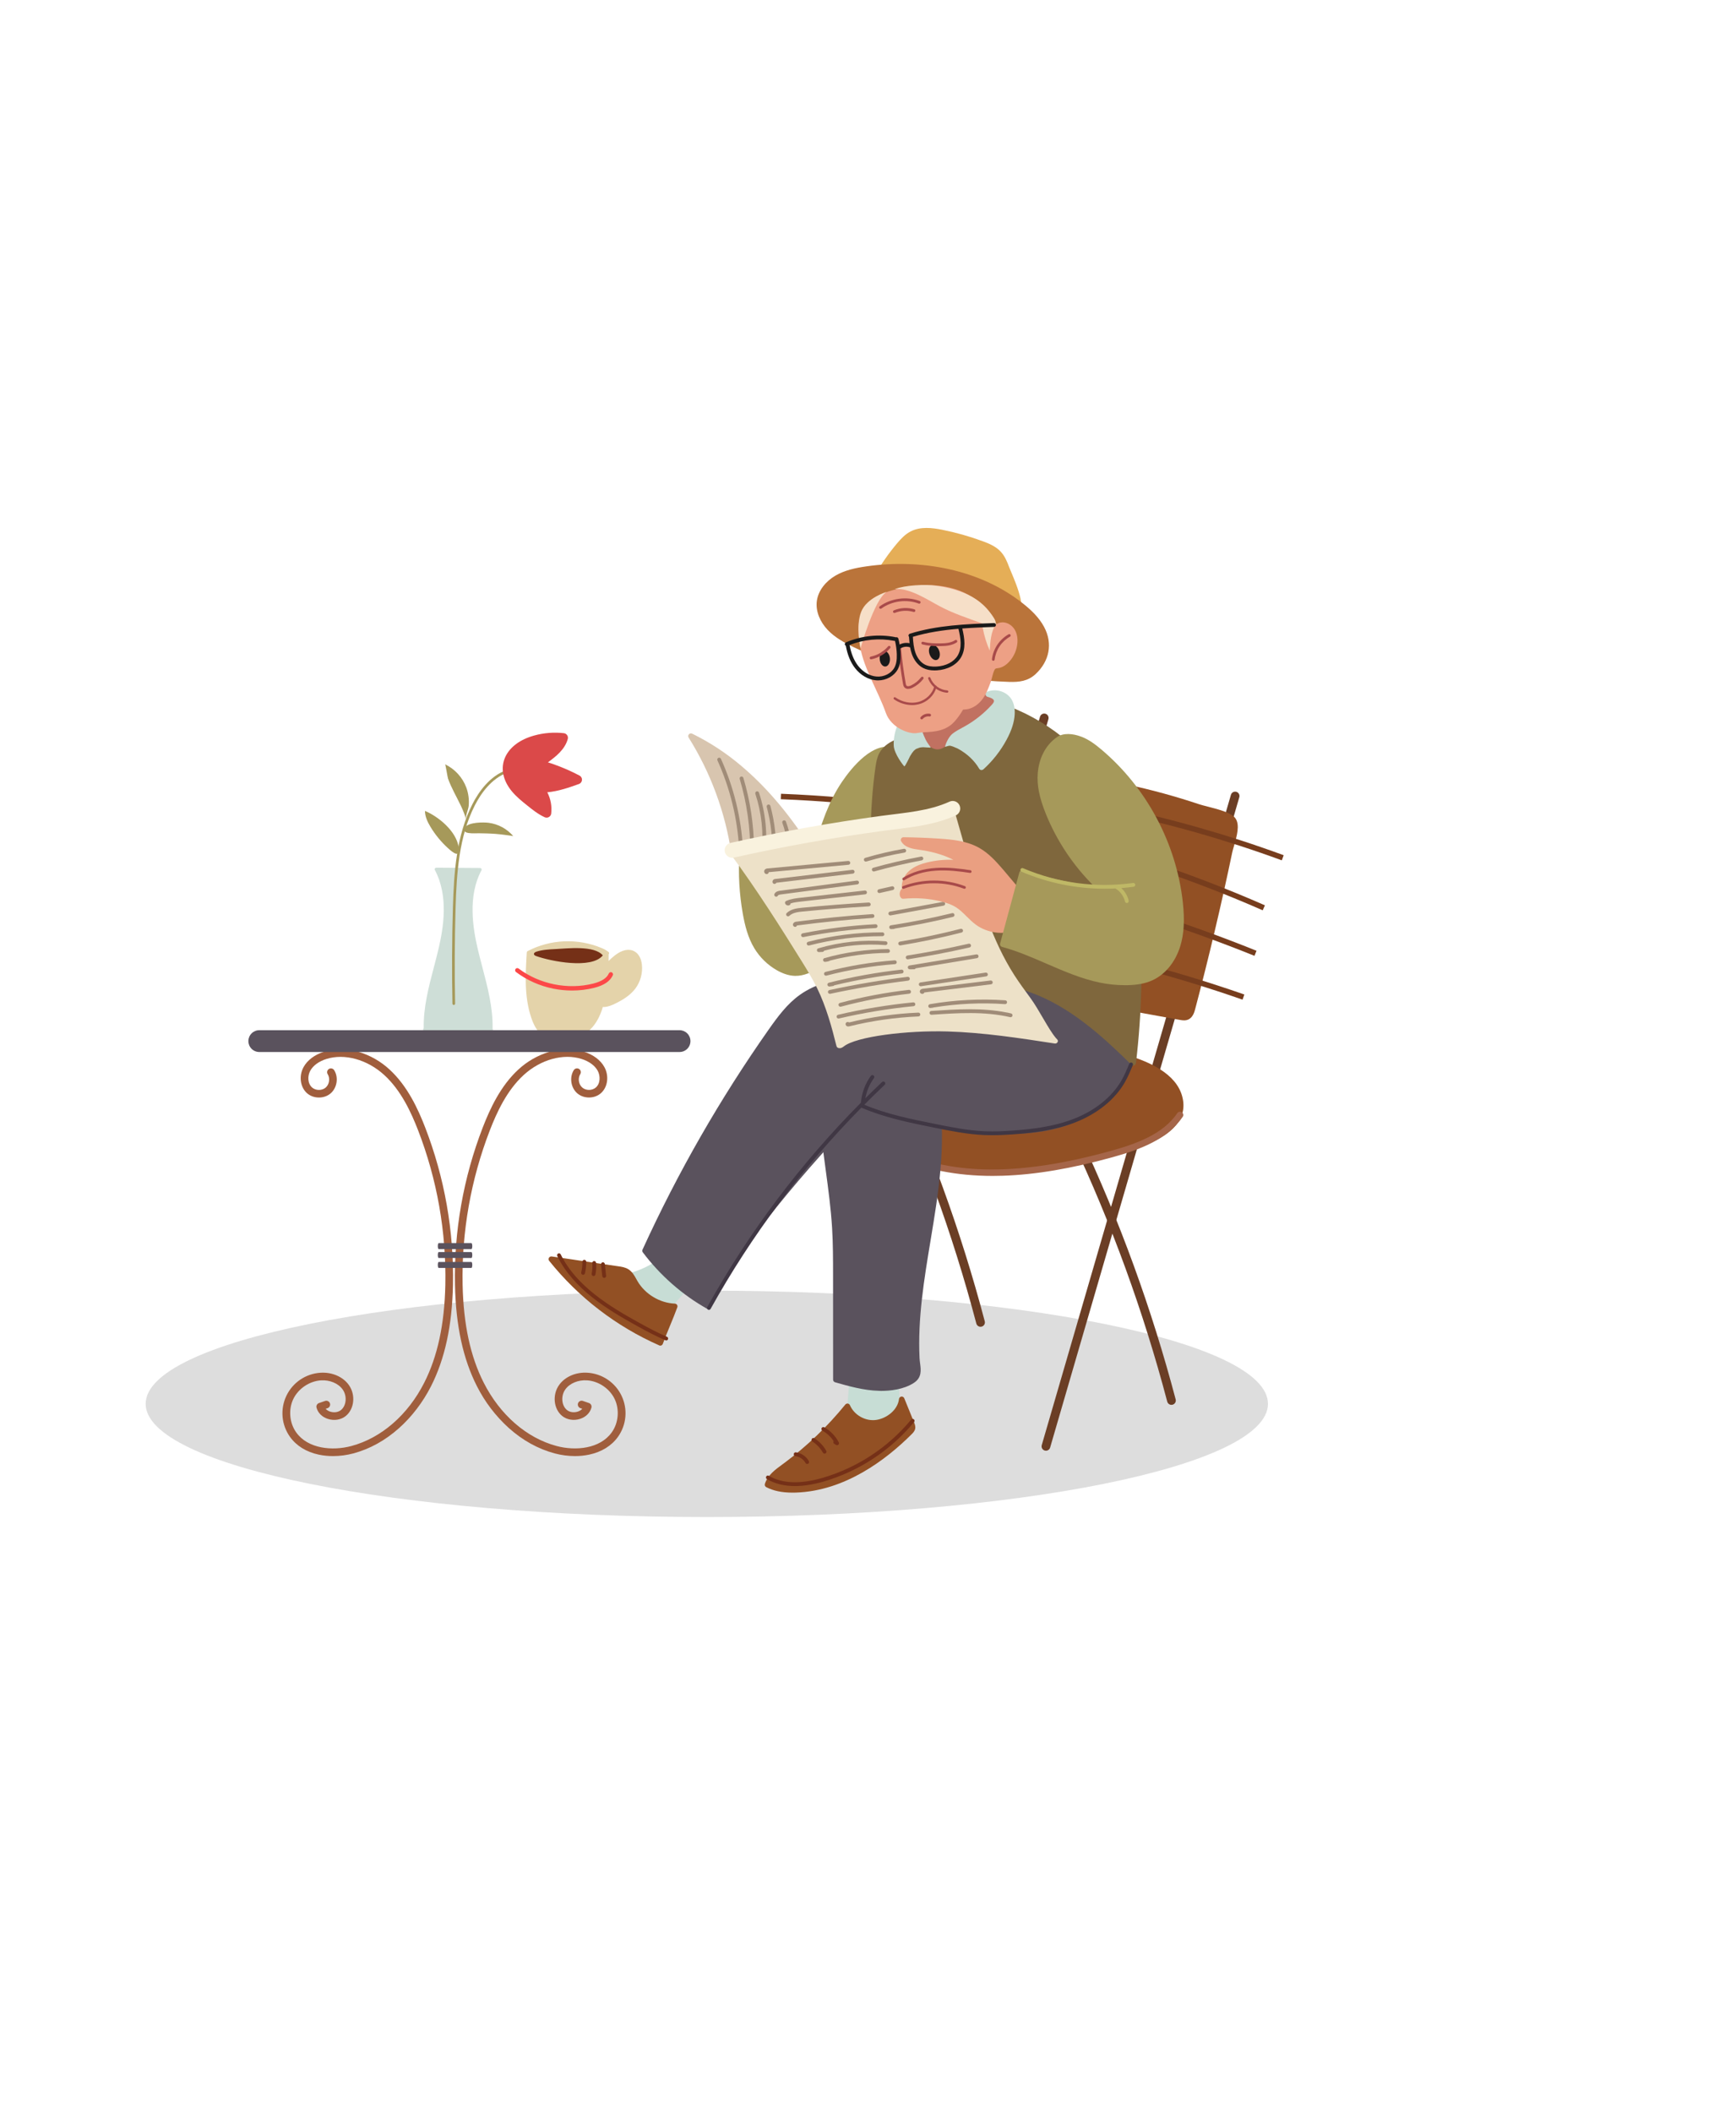 <svg width="806" height="980" viewBox="0 0 806 980" fill="none" xmlns="http://www.w3.org/2000/svg">
<path d="M328.167 703.998C184.28 703.998 67.636 680.48 67.636 651.467C67.636 622.455 184.28 598.937 328.167 598.937C472.054 598.937 588.697 622.455 588.697 651.467C588.697 680.48 472.054 703.998 328.167 703.998Z" fill="#DDDDDD"/>
<path d="M485.613 673.22C486.052 673.22 486.478 673.077 486.829 672.814C487.18 672.551 487.435 672.181 487.557 671.76L575.41 369.906C575.544 369.395 575.473 368.853 575.212 368.394C574.952 367.936 574.523 367.596 574.016 367.449C573.509 367.302 572.964 367.359 572.499 367.607C572.033 367.855 571.682 368.275 571.522 368.777L483.667 670.629C483.579 670.931 483.562 671.249 483.618 671.559C483.675 671.868 483.803 672.16 483.991 672.411C484.18 672.663 484.425 672.867 484.707 673.007C484.988 673.147 485.299 673.22 485.613 673.22Z" fill="#6B3E25"/>
<path d="M549.96 473.516C550.493 473.501 551.02 473.394 551.517 473.202C553.843 472.276 554.554 469.602 554.891 468.315C561.242 444.341 567.041 419.874 572.104 395.597C572.274 394.785 572.593 393.692 572.932 392.536C574.198 388.187 575.785 382.779 573.58 379.741C571.788 377.275 566.609 375.797 560.526 374.257C559.022 373.875 557.726 373.546 556.888 373.268C545.812 369.566 534.539 366.483 523.12 364.032C512.901 361.839 502.016 360.199 491.927 363.05C490.134 363.556 487.836 364.338 485.95 365.934C481.201 369.954 481.29 376.619 481.368 382.498C481.368 383.004 481.383 383.51 481.386 383.993C481.467 395.283 478.366 406.538 475.369 417.423C472.349 428.381 469.228 439.714 469.238 451.292C469.238 452.868 469.322 454.68 470.299 456.243C471.777 458.611 474.562 459.344 477.055 459.845C500.51 464.561 524.34 469.091 547.882 473.308C548.565 473.45 549.262 473.519 549.96 473.516Z" fill="#925024"/>
<path d="M586.262 422.437L587.274 420.12C516.275 389.003 440.074 371.444 362.608 368.351L362.509 370.88C438.897 373.885 516.268 391.712 586.262 422.437Z" fill="#773D1D"/>
<path d="M582.437 443.562L583.381 441.214C517.045 414.54 447.146 397.749 375.925 391.38L375.7 393.91C446.674 400.254 516.33 416.983 582.437 443.562V443.562Z" fill="#773D1D"/>
<path d="M576.901 463.903L577.734 461.515C512.058 438.623 443.088 426.575 373.536 425.847L373.511 428.376H374.485C443.439 429.162 511.806 441.161 576.901 463.903V463.903Z" fill="#773D1D"/>
<path d="M595.127 399.25L596 396.875C543.787 377.715 488.995 366.485 433.45 363.559C427.357 363.235 421.436 363.114 415.984 365.112L416.855 367.487C421.864 365.651 427.274 365.765 433.308 366.084C488.603 368.996 543.149 380.176 595.127 399.25V399.25Z" fill="#773D1D"/>
<path d="M543.887 651.935C544.196 651.935 544.501 651.864 544.778 651.728C545.055 651.592 545.298 651.394 545.487 651.15C545.676 650.906 545.807 650.621 545.869 650.319C545.931 650.017 545.924 649.704 545.846 649.405C534.75 607.385 519.853 566.46 501.338 527.136C501.109 526.651 500.696 526.276 500.191 526.094C499.685 525.912 499.128 525.939 498.642 526.168C498.156 526.396 497.781 526.809 497.599 527.314C497.417 527.819 497.444 528.376 497.672 528.862C516.085 567.961 530.899 608.654 541.93 650.437C542.046 650.867 542.301 651.247 542.654 651.518C543.008 651.789 543.441 651.935 543.887 651.935Z" fill="#6B3E25"/>
<path d="M396.966 636.985C397.404 636.985 397.831 636.843 398.182 636.58C398.532 636.316 398.788 635.947 398.91 635.526L486.775 333.671C486.909 333.161 486.838 332.619 486.578 332.16C486.317 331.701 485.888 331.362 485.381 331.215C484.874 331.068 484.33 331.124 483.864 331.372C483.398 331.621 483.048 332.041 482.887 332.543L395.032 634.395C394.957 634.65 394.934 634.918 394.963 635.182C394.992 635.446 395.073 635.702 395.201 635.935C395.329 636.169 395.502 636.374 395.71 636.54C395.918 636.707 396.156 636.83 396.411 636.904C396.592 636.956 396.778 636.983 396.966 636.985V636.985Z" fill="#6B3E25"/>
<path d="M455.252 615.701C455.561 615.7 455.866 615.629 456.143 615.493C456.421 615.357 456.663 615.16 456.852 614.915C457.041 614.671 457.172 614.387 457.234 614.085C457.297 613.782 457.289 613.47 457.212 613.171C446.118 571.149 431.22 530.223 412.703 490.9C412.593 490.654 412.435 490.432 412.239 490.248C412.042 490.064 411.811 489.921 411.558 489.827C411.306 489.734 411.037 489.692 410.768 489.703C410.499 489.714 410.234 489.78 409.991 489.894C409.747 490.009 409.529 490.171 409.348 490.371C409.168 490.572 409.03 490.806 408.941 491.06C408.853 491.314 408.816 491.584 408.833 491.852C408.85 492.121 408.92 492.384 409.04 492.625C427.451 531.724 442.264 572.416 453.296 614.198C453.411 614.629 453.665 615.01 454.018 615.282C454.372 615.553 454.806 615.701 455.252 615.701Z" fill="#6B3E25"/>
<path d="M532.329 531.121C496.949 545.146 457.544 547.883 420.351 539.788C413.916 538.389 407.372 538.136 401.773 534.668C396.174 531.2 391.476 525.854 390.05 519.427C388.279 511.435 391.891 502.943 397.703 497.165C403.515 491.388 411.245 487.97 419.039 485.446C453.592 474.257 491.608 478.868 526.024 490.482C535.514 493.682 547.621 499.424 549.297 510.775C550.871 521.438 540.832 527.749 532.329 531.121Z" fill="#925024"/>
<path d="M460.88 545.697C462.466 545.697 464.069 545.67 465.689 545.616C480.806 545.11 497.407 542.305 516.438 537.043C529.173 533.522 541.946 528.814 549.107 518.288C549.223 518.124 549.304 517.938 549.348 517.741C549.391 517.545 549.394 517.342 549.358 517.144C549.322 516.946 549.247 516.757 549.137 516.588C549.027 516.42 548.885 516.275 548.718 516.161C548.552 516.048 548.365 515.969 548.167 515.929C547.97 515.889 547.767 515.888 547.569 515.927C547.372 515.966 547.184 516.044 547.017 516.156C546.85 516.269 546.707 516.413 546.596 516.581C539.984 526.297 527.806 530.747 515.628 534.117C474.038 545.614 442.768 545.573 417.222 533.99C417.04 533.904 416.842 533.856 416.641 533.847C416.44 533.838 416.239 533.869 416.05 533.939C415.861 534.008 415.688 534.115 415.54 534.252C415.393 534.389 415.274 534.554 415.191 534.737C415.108 534.92 415.062 535.118 415.056 535.319C415.05 535.521 415.085 535.721 415.157 535.909C415.229 536.096 415.339 536.268 415.478 536.413C415.617 536.559 415.784 536.675 415.969 536.755C429.068 542.695 444.155 545.697 460.88 545.697Z" fill="#A56549"/>
<path d="M469.959 287.515C470.626 287.532 471.287 287.386 471.883 287.088C477.386 284.184 472.22 271.953 469.445 265.381C469.068 264.485 468.742 263.714 468.554 263.22C467.562 260.574 466.512 258.032 464.6 255.983C462.322 253.524 459.115 252.211 456.303 251.177C450.198 248.923 443.928 247.147 437.548 245.864C432.784 244.908 427.296 244.256 422.732 246.649C420.102 248.025 418.117 250.231 416.462 252.194C412.506 256.883 409 261.933 405.99 267.278C405.902 267.434 405.848 267.607 405.832 267.786C405.816 267.964 405.838 268.144 405.897 268.314C405.956 268.483 406.05 268.638 406.174 268.768C406.297 268.898 406.446 269.001 406.612 269.069C413.622 271.933 421.17 273.175 428.471 274.381C434.293 275.34 440.325 276.332 445.975 278.143C449.726 279.347 453.427 280.951 457.006 282.504C457.622 282.77 458.237 283.038 458.852 283.301C459.338 283.511 460.029 283.86 460.829 284.267C464.243 285.997 467.509 287.515 469.959 287.515Z" fill="#E5AE57"/>
<path d="M390.949 362.775C384.734 371.925 381.147 382.585 378.252 393.257C377.12 397.431 376.077 401.669 375.91 405.989L343.301 396.361C342.727 405.603 343.253 414.88 344.866 423.998C345.858 429.588 347.293 435.199 350.227 440.061C352.782 444.28 356.368 447.78 360.649 450.233C363.246 451.715 366.137 452.806 369.129 452.866C373.234 452.945 377.133 451.096 380.616 448.918C392.862 441.273 401.937 429.28 408.134 416.244C414.331 403.209 417.857 389.086 420.907 374.983C422.725 366.58 426.329 350.787 415.113 347.035C405.539 343.828 395.576 355.96 390.949 362.775Z" fill="#A6995A"/>
<path d="M484.732 290.883C482.414 286.582 478.819 283.124 474.994 280.093C454.911 264.187 427.613 259.196 402.246 262.826C397.252 263.539 392.199 264.597 387.848 267.147C383.496 269.697 379.894 273.949 379.241 278.948C378.614 283.817 380.872 288.722 384.251 292.289C387.63 295.856 392.027 298.267 396.457 300.384C411.802 307.72 428.408 312.149 445.228 314.446C452.929 315.508 460.679 316.172 468.448 316.435C473.174 316.589 477.262 316.126 480.852 312.779C487.193 306.852 488.922 298.646 484.732 290.883Z" fill="#BA743A"/>
<path d="M448.02 310.336C450.568 315.645 454.559 320.131 459.538 323.28C461.191 324.32 462.973 325.233 464.279 326.685C465.585 328.137 466.304 330.335 465.416 332.07C465.026 332.829 464.375 333.419 463.74 333.988L453.615 343.052C450.83 345.551 448.01 348.071 444.773 349.96C441.636 351.792 438.161 352.996 434.617 353.798C433.858 353.97 433.06 354.119 432.339 353.864C431.453 353.55 430.876 352.71 430.4 351.898C426.767 345.708 425.4 338.415 425.198 331.241C425.036 325.63 425.595 319.845 428.124 314.833C430.653 309.822 435.452 305.691 441.034 305.152C443.499 306.526 446.808 307.796 448.02 310.336Z" fill="#C17161"/>
<path d="M292.224 590.822C297.53 589.423 302.502 586.976 306.847 583.625C309.493 581.584 311.933 579.188 314.978 577.807C325.964 572.819 329.837 587.066 323.63 593.997C320.34 597.657 316.674 600.691 313.611 604.606C311.513 607.29 310.731 609.023 307.161 608.307C304.721 607.819 302.352 606.557 300.357 605.095C295.821 601.758 292.631 596.476 292.224 590.822Z" fill="#C7DDD5"/>
<path d="M418.178 657.809C418.206 658.439 418.231 659.089 418.001 659.676C417.581 660.751 416.437 661.338 415.351 661.735C408.665 664.186 400.712 662.788 395.264 658.194C394.589 657.624 393.93 656.987 393.591 656.17C393.201 655.234 393.275 654.182 393.353 653.172C393.811 647.253 394.27 641.333 394.73 635.412C394.918 633.018 395.113 630.582 395.996 628.344C396.879 626.105 398.527 624.043 400.806 623.3C402.886 622.614 405.162 623.079 407.263 623.699C409.994 624.504 412.723 625.604 414.784 627.567C418.502 631.109 417.452 635.133 417.388 639.611C417.295 645.654 417.912 651.786 418.178 657.809Z" fill="#C7DDD5"/>
<path d="M409.116 645.462C413.06 645.462 419.457 644.897 424.304 641.733C428.051 639.292 427.595 635.816 427.198 632.75C427.086 631.913 426.975 631.048 426.932 630.185C426.028 611.898 429.091 593.457 432.053 575.62C435.652 553.933 439.378 531.51 436.06 509.052C434.485 498.39 431.554 490.649 426.836 484.689C420.738 476.986 411.435 473.025 403.135 474.601C397.389 475.688 392.017 479.331 388.01 484.856C379.421 496.692 379.768 512.348 381.239 526.089C381.839 531.675 382.603 537.329 383.342 542.785C384.545 551.669 385.788 560.854 386.334 569.928C386.772 577.204 386.775 584.638 386.777 591.825L386.8 640.243C386.8 640.518 386.889 640.785 387.054 641.005C387.22 641.224 387.452 641.384 387.716 641.46C393.941 643.23 400.993 645.254 408.091 645.424L408.124 644.159L408.091 645.424C408.418 645.462 408.759 645.462 409.116 645.462Z" fill="#5A525D"/>
<path d="M298.325 579.886C314.685 544.094 334.308 509.884 356.946 477.688C361.226 471.616 365.552 465.798 371.374 461.66C379.08 456.173 388.443 454.245 396.586 453.084C409.332 451.263 422.943 450.729 440.72 451.351C454.878 451.857 471.484 453.011 487.297 457.875C504.004 463.01 517.66 471.743 526.803 483.126C527.008 483.496 527.137 483.903 527.183 484.323C526.902 491.955 523.946 499.501 518.632 506.164C513.752 512.278 506.988 517.406 499.586 520.606C489.532 524.952 478.667 526.201 468.937 526.201C463.613 526.172 458.294 525.852 453.005 525.243C435.548 523.333 418.382 519.346 401.872 513.368C375.148 541.789 342.036 579.198 330.308 606C330.217 606.207 329.362 607.517 328.919 607.517C328.702 607.518 328.489 607.463 328.301 607.356C316.859 600.943 306.531 591.892 298.464 581.181C298.325 580.998 298.239 580.781 298.215 580.553C298.19 580.325 298.228 580.094 298.325 579.886V579.886Z" fill="#5A525D"/>
<path d="M526.15 494.464C526.292 494.464 526.434 494.44 526.568 494.393C526.792 494.315 526.989 494.175 527.138 493.991C527.286 493.806 527.38 493.583 527.408 493.348C530.175 470.042 530.712 446.525 529.013 423.117C527.864 407.344 525.368 386.998 516.184 369.488C506.398 350.842 488.899 335.611 468.17 327.701C468.007 327.638 467.833 327.609 467.659 327.616C467.485 327.624 467.314 327.667 467.157 327.744C464.039 329.261 460.966 330.921 457.994 332.537C455.022 334.154 452.002 335.793 448.937 337.273C447.691 337.875 446.279 338.558 445.14 339.641C444.43 340.35 443.797 341.131 443.249 341.97C442.91 342.456 442.591 342.914 442.236 343.331C440.7 345.165 438.092 347.687 435.402 347.768C432.711 347.849 430.417 345.477 428.772 343.739C428.597 343.554 428.428 343.359 428.266 343.164C427.544 342.342 426.722 341.411 425.481 340.969C423.841 340.382 422.117 340.933 420.976 341.3C415.865 342.939 410.668 344.93 408.215 349.577C407.19 351.522 406.818 353.663 406.496 355.868C403.58 375.898 403.965 396.452 404.327 416.327C404.58 429.525 404.833 443.172 404.107 456.524C404.096 456.726 404.134 456.928 404.217 457.113C404.301 457.297 404.428 457.459 404.587 457.585C404.746 457.71 404.934 457.796 405.133 457.834C405.332 457.872 405.537 457.862 405.732 457.804C409.724 456.615 414.014 456.357 418.166 456.109C438.654 454.882 461.877 453.488 482.112 461.978C499.072 469.091 513.273 482.283 525.257 494.089C525.374 494.207 525.513 494.301 525.666 494.365C525.819 494.429 525.984 494.463 526.15 494.464V494.464Z" fill="#7F673D"/>
<path d="M443.575 346.923C442.899 346.594 442.193 346.331 441.466 346.137C440.484 345.884 439.763 346.405 438.735 346.564C439.398 344.035 440.864 341.545 442.314 340.422C443.689 339.36 445.198 338.543 446.658 337.753C447.076 337.526 447.494 337.301 447.909 337.07C452.601 334.447 456.835 331.078 460.444 327.096C461.003 326.479 461.52 325.831 461.492 325.272C461.441 324.212 459.409 323.6 458.535 323.385C458.275 323.321 458.043 323.176 457.87 322.972C457.698 322.768 457.595 322.514 457.575 322.247C457.556 321.981 457.622 321.715 457.764 321.488C457.905 321.261 458.115 321.085 458.363 320.984C462.542 319.289 467.673 321.012 469.805 324.824C470.817 326.658 471.265 328.933 471.103 331.589C470.888 335.155 469.676 338.95 467.395 343.182C464.603 348.375 460.946 353.054 456.581 357.019C456.348 357.231 456.043 357.349 455.728 357.348C455.667 357.353 455.605 357.353 455.543 357.348C455.358 357.321 455.18 357.252 455.025 357.147C454.869 357.043 454.738 356.905 454.642 356.744C452.407 352.99 449.291 350.015 445.117 347.637C444.63 347.344 444.113 347.105 443.575 346.923V346.923Z" fill="#C7DDD5"/>
<path d="M416.331 337.501C418.563 331.708 423.606 327.448 430.162 325.817C430.433 325.749 430.718 325.773 430.974 325.885C431.229 325.996 431.441 326.189 431.576 326.433C431.711 326.677 431.761 326.959 431.719 327.234C431.677 327.51 431.545 327.764 431.344 327.957C429.899 329.392 428.847 331.175 428.289 333.133C427.731 335.091 427.686 337.16 428.157 339.141C428.519 340.545 429.137 341.88 429.792 343.292C430.38 344.557 432.07 346.676 432.149 346.95C432.149 346.95 429.051 346.816 428.567 346.75C427.965 346.798 427.21 346.821 426.61 347.074C426.311 347.157 426.02 347.265 425.74 347.397C425.659 347.403 425.58 347.424 425.507 347.458C425.203 347.629 424.919 347.834 424.661 348.068C424.502 348.194 424.351 348.329 424.208 348.472L423.358 349.573C423.297 349.666 423.241 349.762 423.191 349.861C422.97 350.188 422.765 350.519 422.563 350.84C422.563 350.84 420.305 355.634 419.869 355.634C419.7 355.634 415.047 349.816 414.936 345.892C414.846 343.031 415.32 340.18 416.331 337.501V337.501Z" fill="#C7DDD5"/>
<path d="M373.723 404.386C375.807 404.386 377.837 403.804 378.988 401.8C380.689 398.836 378.09 395.377 376.191 392.853C375.796 392.327 375.432 391.841 375.161 391.429C365.405 376.529 355.237 364.726 344.076 355.341C337.141 349.459 329.503 344.459 321.337 340.456C321.09 340.337 320.81 340.301 320.541 340.354C320.272 340.407 320.027 340.547 319.844 340.751C319.66 340.956 319.549 341.214 319.526 341.488C319.502 341.761 319.569 342.035 319.715 342.267C329.989 358.657 336.75 376.998 339.57 396.131C339.717 397.143 340.684 397.578 342.935 398.223C344.329 398.621 346.334 399.106 348.888 399.665C353.536 400.677 359.15 401.747 363.249 402.529C365.793 403.015 367.805 403.397 368.425 403.541L368.64 403.591C369.984 403.925 371.873 404.386 373.723 404.386Z" fill="#D8C5AF"/>
<path d="M366.739 401.478C366.963 401.478 367.179 401.393 367.343 401.241C367.507 401.088 367.607 400.879 367.623 400.656C368.088 394.075 367.162 387.469 364.904 381.269C364.823 381.048 364.658 380.868 364.445 380.769C364.232 380.67 363.988 380.66 363.767 380.74C363.546 380.821 363.367 380.986 363.267 381.199C363.168 381.412 363.158 381.655 363.238 381.876C365.412 387.84 366.304 394.195 365.856 400.527C365.847 400.643 365.861 400.76 365.898 400.871C365.935 400.981 365.993 401.083 366.069 401.172C366.145 401.26 366.238 401.332 366.342 401.384C366.446 401.436 366.56 401.467 366.676 401.476L366.739 401.478Z" fill="#A08C78"/>
<path d="M359.302 398.893C359.528 398.893 359.745 398.806 359.909 398.651C360.074 398.496 360.172 398.284 360.185 398.058C360.652 389.92 359.797 381.76 357.654 373.895C357.572 373.696 357.419 373.533 357.225 373.438C357.032 373.343 356.81 373.322 356.602 373.379C356.393 373.436 356.213 373.567 356.095 373.747C355.976 373.927 355.927 374.145 355.958 374.358C358.049 382.04 358.881 390.009 358.423 397.957C358.411 398.192 358.492 398.422 358.648 398.597C358.805 398.772 359.024 398.879 359.259 398.893H359.302Z" fill="#A08C78"/>
<path d="M354.351 397.94C354.567 397.94 354.775 397.862 354.937 397.719C355.099 397.576 355.203 397.38 355.229 397.166C356.471 387.294 355.498 377.271 352.382 367.822C352.308 367.598 352.148 367.414 351.938 367.308C351.728 367.203 351.485 367.185 351.261 367.259C351.038 367.333 350.853 367.492 350.748 367.702C350.642 367.912 350.624 368.155 350.698 368.378C353.596 377.169 354.592 386.476 353.619 395.681C353.592 395.751 353.575 395.825 353.569 395.901L353.47 396.958C353.448 397.19 353.518 397.42 353.665 397.601C353.812 397.781 354.024 397.896 354.255 397.922L354.351 397.94Z" fill="#A08C78"/>
<path d="M349.202 396.763C349.432 396.763 349.652 396.673 349.817 396.514C349.982 396.355 350.079 396.137 350.088 395.908L350.156 394.016C350.16 393.887 350.136 393.758 350.085 393.639C349.965 382.573 348.298 371.578 345.134 360.973C345.101 360.862 345.046 360.758 344.973 360.668C344.899 360.578 344.809 360.503 344.706 360.447C344.604 360.392 344.492 360.357 344.376 360.346C344.26 360.334 344.143 360.344 344.032 360.378C343.92 360.411 343.816 360.466 343.726 360.539C343.636 360.612 343.561 360.703 343.505 360.805C343.45 360.907 343.415 361.02 343.403 361.135C343.391 361.251 343.402 361.368 343.436 361.479C346.767 372.641 348.412 384.236 348.316 395.883C348.314 396.116 348.404 396.34 348.567 396.508C348.729 396.675 348.951 396.771 349.184 396.776L349.202 396.763Z" fill="#A08C78"/>
<path d="M344.061 394.872H344.111C344.228 394.866 344.342 394.837 344.447 394.786C344.552 394.736 344.646 394.665 344.723 394.579C344.801 394.492 344.861 394.391 344.899 394.281C344.937 394.171 344.954 394.054 344.947 393.938C344.147 379.49 340.678 365.316 334.713 352.131C334.665 352.024 334.597 351.928 334.512 351.848C334.427 351.768 334.328 351.705 334.219 351.663C334.109 351.622 333.993 351.602 333.877 351.606C333.76 351.609 333.645 351.636 333.539 351.684C333.432 351.732 333.336 351.8 333.257 351.886C333.177 351.971 333.115 352.071 333.074 352.18C333.033 352.289 333.014 352.405 333.018 352.522C333.022 352.638 333.049 352.753 333.098 352.859C338.973 365.846 342.39 379.809 343.177 394.039C343.191 394.265 343.29 394.476 343.454 394.631C343.618 394.785 343.835 394.872 344.061 394.872V394.872Z" fill="#A08C78"/>
<path d="M338.998 395.097C339.078 394.897 339.207 394.721 339.374 394.585C339.541 394.449 339.74 394.358 339.952 394.32L419.297 380.266C426.666 378.96 434.283 377.609 441.375 374.986C441.538 374.926 441.712 374.9 441.886 374.909C442.059 374.919 442.229 374.964 442.385 375.042C442.54 375.12 442.677 375.229 442.789 375.363C442.9 375.497 442.982 375.652 443.031 375.818C444.165 379.722 445.274 383.64 446.344 387.43C447.415 391.219 448.521 395.132 449.655 399.028C454.994 417.391 460.517 436.379 471.053 452.705C473.288 456.168 475.794 459.573 478.219 462.864C482.601 468.814 486.674 477.536 490.321 481.806C490.575 482.115 491.248 482.58 491.154 483.193C491.129 483.357 491.071 483.515 490.985 483.657C490.899 483.799 490.785 483.922 490.651 484.021C490.517 484.119 490.364 484.19 490.203 484.229C490.041 484.268 489.873 484.275 489.709 484.25C473.45 481.746 456.637 479.155 439.938 478.662C421.117 478.108 397.54 480.984 391.733 485.629C390.453 486.64 389.686 486.387 389.584 486.387C389.302 486.387 389.027 486.292 388.805 486.118C388.582 485.944 388.424 485.7 388.357 485.426C386.169 476.555 383.572 467.17 379.406 458.632C377.279 454.278 374.72 450.084 372.283 446.161C362.625 430.629 351.308 412.686 339.16 396.311C339.032 396.139 338.95 395.937 338.922 395.725C338.894 395.513 338.92 395.297 338.998 395.097V395.097Z" fill="#EDE1C8"/>
<path d="M469.21 472.044C469.428 472.044 469.638 471.964 469.8 471.819C469.963 471.674 470.066 471.475 470.091 471.259C470.116 471.043 470.06 470.825 469.934 470.648C469.809 470.47 469.622 470.345 469.41 470.296L467.747 469.906C467.664 469.888 467.579 469.88 467.494 469.883C455.873 467.553 443.953 468.366 432.379 469.142C432.144 469.158 431.925 469.266 431.77 469.443C431.615 469.621 431.537 469.852 431.553 470.087C431.569 470.322 431.677 470.541 431.854 470.696C432.032 470.851 432.263 470.929 432.498 470.913C444.563 470.098 457.037 469.256 468.998 472.026C469.068 472.04 469.139 472.046 469.21 472.044V472.044Z" fill="#A08C78"/>
<path d="M431.964 467.755H432.07L433.118 467.626C433.23 467.614 433.337 467.58 433.435 467.525C444.399 465.737 455.533 465.218 466.616 465.98C466.732 465.988 466.849 465.973 466.959 465.935C467.07 465.898 467.172 465.84 467.26 465.763C467.348 465.687 467.42 465.594 467.472 465.489C467.524 465.385 467.554 465.271 467.562 465.155C467.57 465.039 467.555 464.922 467.518 464.812C467.481 464.701 467.422 464.599 467.346 464.511C467.269 464.423 467.176 464.351 467.072 464.299C466.967 464.248 466.854 464.217 466.737 464.209C455.063 463.405 443.335 464.005 431.805 465.997C431.57 466.017 431.352 466.13 431.2 466.31C431.049 466.491 430.975 466.724 430.995 466.959C431.015 467.193 431.127 467.411 431.308 467.562C431.488 467.714 431.722 467.788 431.957 467.768L431.964 467.755Z" fill="#A08C78"/>
<path d="M428.207 461.219C428.405 461.22 428.598 461.167 428.767 461.064C428.954 460.946 429.096 460.768 429.169 460.558L460.115 456.784C460.231 456.77 460.344 456.733 460.446 456.676C460.548 456.618 460.638 456.541 460.71 456.449C460.782 456.357 460.836 456.251 460.867 456.138C460.899 456.025 460.908 455.907 460.893 455.791C460.879 455.675 460.842 455.563 460.785 455.461C460.727 455.359 460.65 455.269 460.558 455.197C460.466 455.124 460.36 455.071 460.247 455.04C460.134 455.008 460.016 454.999 459.9 455.013L428.448 458.848C427.461 458.97 427.182 459.526 427.089 459.86C427.037 460.068 427.048 460.286 427.122 460.488C427.195 460.689 427.327 460.863 427.501 460.988C427.707 461.137 427.954 461.218 428.207 461.219V461.219Z" fill="#A08C78"/>
<path d="M427.557 457.655C427.601 457.657 427.646 457.657 427.691 457.655L457.869 453.101C457.986 453.086 458.098 453.047 458.199 452.987C458.3 452.928 458.389 452.849 458.459 452.755C458.53 452.661 458.581 452.554 458.609 452.44C458.638 452.326 458.643 452.207 458.626 452.091C458.608 451.975 458.568 451.864 458.506 451.764C458.445 451.663 458.365 451.576 458.27 451.507C458.175 451.439 458.067 451.389 457.952 451.362C457.838 451.335 457.72 451.332 457.604 451.351L427.425 455.904C427.19 455.922 426.972 456.032 426.818 456.21C426.664 456.389 426.587 456.621 426.605 456.856C426.622 457.09 426.732 457.309 426.911 457.462C427.089 457.616 427.322 457.693 427.557 457.675V457.655Z" fill="#A08C78"/>
<path d="M424.378 449.797C424.532 449.797 424.682 449.756 424.816 449.679C424.949 449.603 425.06 449.492 425.137 449.36L453.589 444.649C453.821 444.611 454.029 444.482 454.166 444.292C454.303 444.101 454.358 443.863 454.32 443.631C454.281 443.399 454.153 443.192 453.962 443.055C453.77 442.919 453.533 442.863 453.301 442.901L422.294 448.037C422.06 448.056 421.842 448.167 421.689 448.347C421.537 448.527 421.462 448.759 421.481 448.994C421.5 449.229 421.611 449.447 421.791 449.599C421.971 449.752 422.204 449.827 422.439 449.807L424.378 449.797Z" fill="#A08C78"/>
<path d="M421.495 445.161C421.541 445.165 421.587 445.165 421.634 445.161C431.167 443.661 440.771 441.812 450.175 439.661C450.397 439.603 450.588 439.46 450.707 439.264C450.826 439.067 450.863 438.832 450.812 438.608C450.761 438.384 450.625 438.189 450.432 438.063C450.239 437.938 450.005 437.892 449.78 437.936C440.414 440.076 430.853 441.918 421.358 443.413C421.123 443.431 420.905 443.542 420.751 443.72C420.598 443.899 420.522 444.132 420.54 444.367C420.558 444.601 420.669 444.819 420.848 444.973C421.027 445.126 421.26 445.202 421.495 445.184V445.161Z" fill="#A08C78"/>
<path d="M418.019 438.708C418.068 438.713 418.117 438.713 418.166 438.708C427.635 437.14 437.151 435.134 446.453 432.748C446.566 432.719 446.672 432.668 446.765 432.598C446.858 432.528 446.936 432.441 446.995 432.34C447.054 432.24 447.093 432.129 447.109 432.014C447.126 431.899 447.119 431.782 447.09 431.669C447.061 431.557 447.01 431.451 446.94 431.358C446.87 431.265 446.782 431.187 446.682 431.128C446.582 431.069 446.471 431.03 446.356 431.014C446.24 430.997 446.123 431.004 446.01 431.033C436.761 433.406 427.294 435.402 417.875 436.963C417.64 436.982 417.422 437.093 417.269 437.273C417.117 437.452 417.042 437.685 417.061 437.92C417.08 438.155 417.192 438.372 417.371 438.525C417.551 438.677 417.784 438.752 418.019 438.733V438.708Z" fill="#A08C78"/>
<path d="M413.82 431.155H413.86L414.923 431.107C415.108 431.098 415.286 431.031 415.43 430.915C424.482 429.475 433.569 427.649 442.459 425.484C442.575 425.459 442.685 425.411 442.782 425.344C442.879 425.276 442.961 425.189 443.024 425.089C443.087 424.989 443.13 424.877 443.149 424.76C443.168 424.643 443.163 424.524 443.135 424.409C443.107 424.294 443.057 424.186 442.986 424.091C442.916 423.996 442.827 423.916 442.725 423.855C442.623 423.795 442.51 423.756 442.392 423.74C442.275 423.725 442.156 423.732 442.042 423.763C432.714 426.04 423.17 427.932 413.678 429.397C413.443 429.415 413.225 429.525 413.071 429.704C412.917 429.882 412.841 430.115 412.859 430.349C412.877 430.584 412.987 430.802 413.166 430.956C413.345 431.109 413.577 431.186 413.812 431.168L413.82 431.155Z" fill="#A08C78"/>
<path d="M413.447 424.802C413.502 424.802 413.556 424.797 413.609 424.787L438.085 420.279C438.316 420.237 438.521 420.104 438.655 419.911C438.789 419.718 438.84 419.479 438.798 419.248C438.755 419.017 438.623 418.812 438.429 418.678C438.236 418.545 437.997 418.494 437.766 418.536L413.288 423.044C413.053 423.065 412.836 423.178 412.685 423.359C412.534 423.54 412.461 423.774 412.482 424.009C412.503 424.244 412.617 424.46 412.798 424.612C412.979 424.763 413.212 424.836 413.447 424.815V424.802Z" fill="#A08C78"/>
<path d="M408.263 414.425C408.329 414.425 408.394 414.417 408.458 414.402L414.518 413.031C414.748 412.979 414.947 412.838 415.072 412.639C415.197 412.441 415.239 412.2 415.187 411.971C415.134 411.742 414.994 411.543 414.795 411.418C414.596 411.292 414.355 411.251 414.126 411.303L408.068 412.674C407.854 412.721 407.665 412.845 407.537 413.023C407.409 413.201 407.352 413.42 407.376 413.637C407.4 413.855 407.504 414.056 407.668 414.201C407.832 414.347 408.044 414.426 408.263 414.425V414.425Z" fill="#A08C78"/>
<path d="M405.691 404.426C405.772 404.426 405.853 404.415 405.932 404.393C413.164 402.369 420.575 400.639 427.954 399.26C428.186 399.217 428.39 399.083 428.523 398.889C428.656 398.695 428.706 398.457 428.663 398.225C428.62 397.994 428.486 397.79 428.292 397.657C428.098 397.524 427.859 397.474 427.628 397.517C420.193 398.908 412.731 400.649 405.448 402.688C405.242 402.745 405.064 402.876 404.947 403.055C404.829 403.233 404.781 403.448 404.81 403.66C404.839 403.872 404.943 404.066 405.104 404.207C405.266 404.348 405.472 404.425 405.686 404.426H405.691Z" fill="#A08C78"/>
<path d="M401.958 399.832C402.043 399.833 402.129 399.821 402.211 399.797C408.033 398.078 413.949 396.695 419.93 395.653C420.049 395.637 420.163 395.598 420.266 395.537C420.369 395.477 420.458 395.396 420.529 395.3C420.6 395.203 420.65 395.094 420.678 394.978C420.705 394.861 420.709 394.741 420.688 394.623C420.668 394.505 420.623 394.393 420.558 394.293C420.493 394.193 420.409 394.107 420.309 394.04C420.21 393.974 420.099 393.928 419.981 393.905C419.864 393.883 419.743 393.885 419.626 393.91C413.582 394.962 407.603 396.361 401.72 398.099C401.517 398.161 401.342 398.293 401.228 398.472C401.115 398.651 401.069 398.865 401.1 399.074C401.13 399.284 401.235 399.476 401.395 399.615C401.556 399.754 401.761 399.831 401.973 399.832H401.958Z" fill="#A08C78"/>
<path d="M393.82 476.346C393.976 476.345 394.131 476.325 394.283 476.287C404.819 473.691 415.588 472.15 426.431 471.689C426.666 471.679 426.887 471.576 427.046 471.403C427.206 471.23 427.29 471.001 427.28 470.766C427.27 470.532 427.168 470.31 426.995 470.151C426.822 469.992 426.592 469.908 426.357 469.918C415.53 470.38 404.775 471.905 394.247 474.471C394.106 474.372 393.945 474.306 393.775 474.277C393.605 474.249 393.431 474.259 393.265 474.307C393.022 474.382 392.819 474.549 392.698 474.772C392.576 474.995 392.548 475.257 392.617 475.501C392.694 475.756 392.854 475.978 393.072 476.131C393.29 476.284 393.553 476.36 393.82 476.346V476.346Z" fill="#A08C78"/>
<path d="M389.304 472.661C389.372 472.661 389.44 472.654 389.506 472.639C400.922 469.983 412.5 468.075 424.165 466.929C424.4 466.906 424.616 466.791 424.766 466.609C424.916 466.427 424.988 466.193 424.965 465.958C424.942 465.723 424.827 465.507 424.645 465.357C424.462 465.207 424.228 465.136 423.993 465.158C412.25 466.317 400.596 468.24 389.104 470.916C388.892 470.965 388.705 471.09 388.579 471.268C388.454 471.446 388.398 471.663 388.423 471.879C388.448 472.095 388.551 472.295 388.714 472.439C388.876 472.584 389.086 472.664 389.304 472.664V472.661Z" fill="#A08C78"/>
<path d="M390.169 467.187C390.247 467.187 390.324 467.176 390.399 467.157C400.822 464.365 411.437 462.351 422.158 461.131C422.393 461.104 422.607 460.986 422.755 460.801C422.902 460.616 422.97 460.38 422.944 460.146C422.917 459.911 422.798 459.696 422.613 459.549C422.428 459.401 422.193 459.334 421.958 459.36C411.149 460.589 400.447 462.619 389.939 465.431C389.731 465.487 389.551 465.616 389.432 465.795C389.312 465.974 389.262 466.19 389.29 466.402C389.319 466.615 389.423 466.811 389.585 466.952C389.747 467.094 389.954 467.172 390.169 467.172V467.187Z" fill="#A08C78"/>
<path d="M385.281 461.207C385.344 461.207 385.407 461.2 385.468 461.187C397.366 458.629 409.539 456.575 421.623 455.08C421.74 455.066 421.852 455.029 421.954 454.971C422.056 454.913 422.146 454.836 422.218 454.744C422.29 454.652 422.343 454.546 422.375 454.433C422.406 454.32 422.415 454.202 422.401 454.086C422.386 453.97 422.349 453.857 422.291 453.755C422.234 453.653 422.156 453.564 422.064 453.492C421.972 453.42 421.866 453.366 421.753 453.335C421.64 453.304 421.522 453.295 421.406 453.309C409.271 454.809 397.054 456.874 385.096 459.444C384.883 459.49 384.694 459.614 384.566 459.79C384.439 459.967 384.381 460.185 384.403 460.402C384.426 460.619 384.529 460.82 384.691 460.966C384.852 461.112 385.063 461.193 385.281 461.194V461.207Z" fill="#A08C78"/>
<path d="M385.026 457.812C385.07 457.815 385.115 457.815 385.16 457.812L386.813 457.559C387.021 457.525 387.211 457.418 387.347 457.256C397.677 454.754 408.156 452.914 418.72 451.749C418.837 451.736 418.949 451.7 419.052 451.644C419.155 451.588 419.245 451.512 419.318 451.421C419.391 451.329 419.446 451.225 419.479 451.112C419.511 451 419.522 450.882 419.509 450.766C419.496 450.65 419.46 450.537 419.404 450.435C419.348 450.332 419.272 450.242 419.18 450.168C419.089 450.095 418.984 450.041 418.872 450.008C418.759 449.975 418.642 449.965 418.525 449.978C407.164 451.233 395.901 453.261 384.816 456.049C384.605 456.101 384.42 456.228 384.297 456.406C384.173 456.585 384.12 456.802 384.146 457.018C384.173 457.233 384.278 457.431 384.441 457.574C384.604 457.717 384.814 457.796 385.031 457.795L385.026 457.812Z" fill="#A08C78"/>
<path d="M383.469 452.785C383.545 452.785 383.621 452.775 383.694 452.755C394.118 450.013 404.77 448.227 415.518 447.42C415.753 447.402 415.972 447.292 416.125 447.114C416.279 446.935 416.356 446.703 416.338 446.469C416.321 446.234 416.211 446.015 416.032 445.862C415.854 445.708 415.622 445.631 415.387 445.649C404.529 446.465 393.768 448.27 383.239 451.04C383.031 451.095 382.852 451.224 382.732 451.402C382.613 451.58 382.562 451.796 382.59 452.008C382.617 452.221 382.721 452.416 382.882 452.558C383.043 452.7 383.249 452.779 383.464 452.78L383.469 452.785Z" fill="#A08C78"/>
<path d="M383.044 446.363H383.107C383.73 446.319 384.345 446.201 384.94 446.011C385.081 445.968 385.209 445.888 385.312 445.781C394.126 443.479 403.193 442.279 412.303 442.209C412.538 442.208 412.763 442.113 412.928 441.945C413.093 441.778 413.185 441.552 413.183 441.318C413.181 441.083 413.086 440.858 412.919 440.693C412.752 440.528 412.526 440.437 412.291 440.438C402.314 440.513 392.393 441.922 382.791 444.628C382.583 444.683 382.403 444.813 382.284 444.992C382.165 445.171 382.116 445.387 382.145 445.6C382.174 445.813 382.28 446.008 382.443 446.148C382.605 446.289 382.814 446.365 383.029 446.363H383.044Z" fill="#A08C78"/>
<path d="M380.168 441.825H380.209L381.829 441.754C382.003 441.746 382.17 441.687 382.311 441.584C382.452 441.482 382.56 441.34 382.621 441.177C391.893 438.721 401.512 437.843 411.076 438.58C411.192 438.588 411.309 438.574 411.42 438.538C411.531 438.501 411.633 438.444 411.722 438.368C411.81 438.292 411.883 438.199 411.936 438.095C411.988 437.991 412.02 437.877 412.029 437.761C412.038 437.645 412.023 437.528 411.987 437.417C411.951 437.306 411.893 437.204 411.817 437.115C411.741 437.027 411.648 436.954 411.544 436.902C411.44 436.849 411.326 436.818 411.21 436.809C400.667 435.998 390.065 437.108 379.92 440.085C379.715 440.144 379.538 440.276 379.423 440.456C379.307 440.636 379.26 440.851 379.291 441.062C379.322 441.274 379.428 441.467 379.59 441.606C379.752 441.745 379.959 441.821 380.173 441.82L380.168 441.825Z" fill="#A08C78"/>
<path d="M375.434 438.789C375.51 438.788 375.586 438.779 375.66 438.761C386.775 435.872 398.216 434.42 409.701 434.441V434.441C409.936 434.441 410.161 434.347 410.327 434.181C410.494 434.015 410.587 433.79 410.587 433.555C410.587 433.32 410.494 433.095 410.327 432.929C410.161 432.763 409.936 432.67 409.701 432.67H409.448C397.899 432.671 386.397 434.141 375.219 437.046C375.01 437.1 374.828 437.228 374.706 437.407C374.585 437.585 374.533 437.802 374.561 438.016C374.588 438.23 374.693 438.427 374.855 438.569C375.017 438.711 375.226 438.79 375.442 438.789H375.434Z" fill="#A08C78"/>
<path d="M372.817 434.88C372.875 434.879 372.934 434.873 372.991 434.862C384.073 432.654 395.3 431.254 406.585 430.673C406.701 430.667 406.815 430.639 406.92 430.588C407.025 430.538 407.12 430.468 407.198 430.382C407.276 430.295 407.336 430.194 407.375 430.085C407.414 429.975 407.431 429.859 407.425 429.742C407.419 429.626 407.39 429.512 407.34 429.407C407.29 429.302 407.22 429.208 407.133 429.13C407.047 429.052 406.946 428.991 406.836 428.953C406.726 428.914 406.61 428.897 406.494 428.903C395.126 429.487 383.817 430.898 372.655 433.122C372.437 433.163 372.242 433.284 372.109 433.461C371.976 433.638 371.914 433.858 371.936 434.079C371.958 434.299 372.061 434.503 372.226 434.651C372.391 434.799 372.605 434.88 372.827 434.878L372.817 434.88Z" fill="#A08C78"/>
<path d="M369.147 430.14C369.323 430.14 369.495 430.087 369.641 429.988C369.787 429.89 369.901 429.75 369.967 429.586C369.982 429.552 369.994 429.516 370.002 429.48C381.626 427.942 393.445 426.766 405.142 425.979C405.377 425.963 405.596 425.855 405.751 425.677C405.906 425.5 405.984 425.269 405.969 425.034C405.953 424.799 405.844 424.58 405.667 424.425C405.49 424.27 405.258 424.192 405.023 424.208C393.189 425.005 381.229 426.199 369.471 427.75C368.904 427.825 368.238 428.309 368.154 428.959C368.125 429.189 368.174 429.423 368.293 429.622C368.413 429.822 368.595 429.976 368.812 430.059C368.918 430.107 369.031 430.135 369.147 430.14V430.14Z" fill="#A08C78"/>
<path d="M365.881 425.243C366.109 425.24 366.327 425.149 366.491 424.99C368.01 423.558 370.323 423.219 372.771 422.991C382.922 422.01 393.232 421.203 403.415 420.591C403.65 420.577 403.87 420.47 404.027 420.295C404.183 420.119 404.263 419.888 404.249 419.653C404.236 419.419 404.129 419.199 403.953 419.043C403.777 418.886 403.547 418.806 403.312 418.82C393.105 419.432 382.772 420.242 372.601 421.226C369.835 421.494 367.189 421.883 365.261 423.702C365.135 423.825 365.049 423.981 365.013 424.153C364.977 424.324 364.993 424.502 365.058 424.665C365.124 424.827 365.236 424.966 365.38 425.065C365.525 425.164 365.695 425.218 365.871 425.22L365.881 425.243Z" fill="#A08C78"/>
<path d="M365.906 420.201C366.184 420.202 366.456 420.119 366.686 419.963C366.805 419.882 366.902 419.773 366.969 419.646C367.036 419.519 367.071 419.378 367.071 419.234C368.698 418.728 370.443 418.546 372.133 418.354L401.712 415.022C401.829 415.009 401.941 414.974 402.044 414.917C402.146 414.861 402.237 414.785 402.31 414.693C402.383 414.602 402.437 414.497 402.47 414.385C402.502 414.272 402.512 414.155 402.499 414.038C402.486 413.922 402.451 413.809 402.394 413.707C402.338 413.605 402.262 413.514 402.17 413.441C402.079 413.368 401.974 413.314 401.861 413.281C401.749 413.249 401.631 413.239 401.515 413.252L371.941 416.583C369.627 416.836 367.235 417.114 364.998 418.101C364.805 418.185 364.648 418.335 364.555 418.524C364.462 418.713 364.44 418.929 364.491 419.133C364.552 419.352 364.663 419.554 364.818 419.721C364.972 419.888 365.164 420.016 365.377 420.094C365.546 420.161 365.725 420.197 365.906 420.201V420.201Z" fill="#A08C78"/>
<path d="M360.365 416.12C360.537 416.121 360.705 416.071 360.849 415.978C360.993 415.884 361.106 415.751 361.175 415.594C361.33 415.247 362.208 415.131 362.497 415.088L398.059 410.408C398.29 410.375 398.498 410.252 398.639 410.067C398.78 409.881 398.842 409.648 398.811 409.417C398.781 409.186 398.661 408.976 398.477 408.833C398.293 408.69 398.061 408.625 397.829 408.653L362.264 413.338C361.621 413.421 360.11 413.621 359.555 414.878C359.508 414.984 359.483 415.099 359.48 415.215C359.477 415.331 359.497 415.447 359.539 415.555C359.582 415.664 359.645 415.763 359.725 415.846C359.806 415.93 359.902 415.998 360.008 416.044C360.121 416.095 360.242 416.121 360.365 416.12Z" fill="#A08C78"/>
<path d="M359.575 410.203C359.717 410.202 359.857 410.169 359.985 410.109C360.113 410.048 360.226 409.96 360.317 409.852C360.37 409.791 360.414 409.724 360.449 409.652L395.976 405.42C396.211 405.392 396.425 405.272 396.572 405.086C396.718 404.9 396.785 404.664 396.757 404.429C396.729 404.194 396.609 403.98 396.423 403.834C396.237 403.688 396.001 403.621 395.766 403.649L359.735 407.929C359.463 407.973 359.212 408.103 359.019 408.3C358.826 408.497 358.702 408.751 358.664 409.024C358.619 409.233 358.644 409.451 358.736 409.644C358.827 409.837 358.98 409.995 359.17 410.092C359.295 410.16 359.434 410.198 359.575 410.203Z" fill="#A08C78"/>
<path d="M355.94 405.625C356.05 405.625 356.159 405.609 356.264 405.577C356.444 405.522 356.601 405.411 356.714 405.262C356.827 405.112 356.889 404.93 356.892 404.742L393.958 401.302C394.075 401.291 394.188 401.258 394.291 401.203C394.395 401.149 394.486 401.075 394.561 400.985C394.636 400.896 394.692 400.792 394.727 400.68C394.762 400.569 394.774 400.452 394.763 400.335C394.753 400.219 394.719 400.106 394.665 400.003C394.611 399.899 394.536 399.808 394.447 399.733C394.357 399.658 394.253 399.602 394.142 399.567C394.03 399.533 393.913 399.52 393.796 399.531L356.388 403.009C356.129 403.011 355.873 403.069 355.637 403.179C355.402 403.289 355.194 403.449 355.026 403.647C354.871 403.864 354.788 404.124 354.788 404.391C354.788 404.657 354.871 404.917 355.026 405.134C355.128 405.283 355.264 405.406 355.423 405.491C355.582 405.576 355.76 405.622 355.94 405.625V405.625Z" fill="#A08C78"/>
<path d="M401.269 282.035C404.886 276.536 411.84 274.431 416.756 273.325C427.225 270.97 436.011 271.003 443.616 273.429C452.445 276.245 459.31 282.536 461.965 290.138C462.911 289.31 464.116 288.837 465.372 288.799C467.56 288.754 469.795 290.052 471.065 292.106C472.078 293.763 472.544 295.88 472.379 298.225C472.14 301.541 470.778 304.678 468.519 307.119C467.271 308.462 465.927 309.368 464.524 309.811C464.036 309.959 463.534 310.057 463.026 310.104C462.461 310.17 462.327 310.185 462.013 310.489C461.444 311.053 460.92 313.071 460.573 314.407C460.378 315.166 460.196 315.857 460.001 316.39C458.956 319.274 457.771 322.543 455.586 325.146C453.402 327.749 450.402 329.271 447.529 329.271C447.408 329.271 447.276 329.271 447.165 329.271C445.924 331.442 443.383 335.09 441.168 336.668C435.796 340.503 429.483 339.375 425.835 340.172C422.557 340.888 413.769 337.999 411.24 330.726C407.921 321.182 401.147 310.413 399.418 300.459C398.3 294.036 397.753 287.368 401.269 282.035Z" fill="#EDA085"/>
<path d="M422.026 404.224C424.593 401.871 427.992 400.831 430.326 400.252C434.347 399.259 438.49 398.841 442.628 399.01C437.467 396.341 431.645 394.996 426.724 394.33C423.94 393.958 420.143 393.445 418.398 390.409C418.287 390.217 418.229 389.999 418.229 389.777C418.229 389.555 418.287 389.337 418.398 389.144C418.511 388.952 418.673 388.793 418.867 388.683C419.062 388.574 419.282 388.517 419.505 388.52C424.977 388.593 430.521 388.811 435.981 389.167C442.31 389.582 448.977 390.257 454.673 393.485C459.011 395.942 462.393 399.66 465.76 403.574C469.648 408.092 473.485 412.744 477.189 417.431C477.502 417.393 477.817 417.474 478.072 417.659C478.823 418.217 479.455 418.919 479.932 419.724C480.409 420.528 480.721 421.42 480.849 422.346C481.194 424.421 480.702 426.547 479.482 428.261C477.834 430.504 474.954 431.802 472.01 431.802C471.845 431.802 471.681 431.802 471.503 431.784C468.478 432.832 465.248 433.149 462.076 432.709C458.905 432.27 455.883 431.086 453.258 429.255C451.605 428.066 450.164 426.639 448.772 425.26C447.142 423.647 445.605 422.126 443.783 420.983C442.041 419.89 439.955 419.078 437.014 418.352C431.257 416.93 425.299 416.503 419.398 417.087C419.185 417.108 418.97 417.074 418.774 416.989C418.577 416.904 418.405 416.771 418.274 416.601C417.262 415.291 417.7 413.444 418.76 412.364C418.401 409.528 419.614 406.432 422.026 404.224Z" fill="#EA9F81"/>
<path d="M464.342 437.861L473.258 404.892C473.302 404.729 473.377 404.577 473.481 404.444C473.584 404.311 473.713 404.2 473.86 404.118C474.007 404.035 474.169 403.983 474.336 403.964C474.504 403.945 474.673 403.959 474.835 404.006C485.492 407.099 496.329 409.537 507.284 411.307L508.168 411.446C498.357 401.813 490.641 390.26 485.502 377.511C482.507 370.053 481.371 364.285 481.819 358.811C482.35 352.302 485.11 345.966 490.775 342.04C493.714 340.016 498.075 340.375 502.042 341.865C505.568 343.188 508.552 345.472 511.251 347.741C532.332 365.474 546.153 391.345 549.168 418.716C550.081 426.993 549.707 433.459 547.991 439.065C545.743 446.401 541.027 452.186 535.05 454.913C531.825 456.385 528.059 457.106 523.196 457.19H522.3C518.431 457.189 514.573 456.799 510.782 456.026C502.125 454.255 493.838 450.661 485.823 447.188C479.148 444.291 472.245 441.299 465.236 439.422C464.915 439.33 464.643 439.118 464.477 438.83C464.391 438.685 464.335 438.525 464.312 438.359C464.289 438.192 464.299 438.023 464.342 437.861Z" fill="#A6995A"/>
<path d="M367.987 692.674C368.493 692.674 369.006 692.665 369.526 692.648C392.308 691.89 411.367 677.458 423.35 665.482C423.856 664.964 424.648 664.182 424.889 663.082C425.142 661.918 424.697 660.825 424.4 660.099L419.829 648.868C419.723 648.607 419.533 648.389 419.29 648.249C419.046 648.108 418.763 648.053 418.484 648.091C418.205 648.129 417.947 648.259 417.751 648.46C417.554 648.661 417.43 648.922 417.399 649.201C416.801 654.408 411.564 658.237 406.846 658.928C401.859 659.662 396.604 656.722 394.614 652.098C394.528 651.898 394.392 651.724 394.219 651.592C394.046 651.46 393.842 651.375 393.626 651.345C393.411 651.315 393.191 651.341 392.989 651.421C392.786 651.5 392.607 651.631 392.47 651.799C384.276 661.877 374.868 670.905 364.461 678.68C364.046 678.991 363.62 679.299 363.195 679.611C359.872 682.036 356.436 684.546 355.128 688.598C355.034 688.883 355.044 689.192 355.156 689.47C355.269 689.748 355.477 689.977 355.743 690.116C359.011 691.829 363.028 692.674 367.987 692.674Z" fill="#925024"/>
<path d="M306.544 624.466C306.804 624.467 307.057 624.387 307.27 624.238C307.483 624.089 307.645 623.878 307.734 623.634C308.746 620.869 309.931 617.985 311.083 615.198C312.234 612.41 313.442 609.478 314.47 606.66C314.537 606.473 314.56 606.273 314.536 606.075C314.512 605.878 314.441 605.689 314.33 605.524C314.219 605.359 314.071 605.222 313.897 605.125C313.724 605.028 313.529 604.973 313.331 604.965C306.341 604.682 299.54 600.602 296.004 594.573C295.809 594.245 295.624 593.908 295.434 593.562C294.551 591.968 293.548 590.164 291.807 589.051C290.288 588.085 288.556 587.842 287.027 587.627C281.782 586.898 276.601 586.109 271.586 585.35C266.572 584.591 261.393 583.812 256.145 583.074C255.894 583.039 255.638 583.08 255.411 583.192C255.184 583.304 254.995 583.481 254.87 583.702C254.745 583.922 254.689 584.175 254.709 584.427C254.729 584.679 254.825 584.92 254.983 585.118C268.6 602.1 286.114 615.55 306.04 624.327C306.197 624.408 306.368 624.456 306.544 624.466V624.466Z" fill="#925024"/>
<path d="M455.809 289.239C449.337 286.884 442.568 284.661 436.498 281.443C430.427 278.225 422.228 272.675 415.394 273.391C420.264 271.532 429.423 271.069 434.584 271.797C440.373 272.617 446.155 274.059 451.245 276.935C454.634 278.808 457.58 281.39 459.88 284.504C460.454 285.298 462.877 288.341 462.135 289.348C461.145 290.694 456.903 289.636 455.809 289.239Z" fill="#F6DFC8"/>
<path d="M411.686 274.669C411.686 274.669 402.347 277.353 399.788 284.001C397.229 290.649 399.535 300.871 399.535 300.871C399.535 300.871 405.929 277.993 411.686 274.669Z" fill="#F6DFC8"/>
<path d="M456.827 287.358C455.903 288.406 456.03 289.989 456.275 291.363C456.929 295.018 458.024 298.58 459.536 301.972C459.763 297.74 460.042 293.301 462.32 289.719C462.5 289.691 462.434 289.278 462.614 289.251C460.787 288.589 459.025 287.759 457.351 286.771C457.268 286.976 456.974 287.194 456.827 287.358Z" fill="#F6DFC8"/>
<path d="M369.088 689.625C373.128 689.625 377.58 688.921 382.444 687.515C398.871 682.699 413.483 673.087 424.406 659.914C424.555 659.732 424.626 659.499 424.603 659.265C424.58 659.031 424.466 658.816 424.284 658.667C424.102 658.517 423.869 658.446 423.635 658.469C423.401 658.492 423.185 658.607 423.036 658.788C412.341 671.686 398.034 681.097 381.95 685.812C371.607 688.813 363.218 688.506 357.037 684.909C356.937 684.835 356.822 684.782 356.701 684.755C356.579 684.727 356.453 684.726 356.331 684.75C356.208 684.775 356.093 684.825 355.991 684.897C355.89 684.97 355.805 685.063 355.742 685.17C355.678 685.278 355.639 685.397 355.625 685.521C355.611 685.645 355.624 685.77 355.662 685.889C355.7 686.008 355.763 686.117 355.846 686.21C355.93 686.302 356.032 686.376 356.145 686.427C359.798 688.562 364.127 689.625 369.088 689.625Z" fill="#753017"/>
<path d="M309.323 622.055C309.528 622.055 309.726 621.985 309.884 621.855C310.042 621.726 310.15 621.547 310.191 621.347C310.232 621.147 310.202 620.939 310.107 620.758C310.013 620.578 309.858 620.435 309.67 620.355C305.248 618.476 300.937 616.148 296.9 613.927C283.023 606.29 267.61 596.903 260.337 582.122C260.287 582.016 260.216 581.92 260.129 581.842C260.041 581.763 259.939 581.703 259.828 581.664C259.717 581.625 259.6 581.609 259.482 581.616C259.365 581.623 259.25 581.653 259.145 581.705C259.039 581.757 258.945 581.829 258.868 581.918C258.79 582.007 258.732 582.11 258.695 582.221C258.658 582.333 258.643 582.451 258.652 582.568C258.661 582.685 258.694 582.799 258.747 582.904C266.245 598.147 281.932 607.71 296.044 615.478C300.122 617.722 304.478 620.072 308.977 621.984C309.086 622.031 309.204 622.055 309.323 622.055V622.055Z" fill="#753017"/>
<path d="M280.524 593.012H280.623C280.739 592.999 280.851 592.964 280.953 592.908C281.055 592.852 281.145 592.777 281.218 592.686C281.291 592.595 281.345 592.491 281.378 592.38C281.41 592.268 281.42 592.151 281.408 592.035L280.81 586.574C280.785 586.339 280.667 586.124 280.483 585.976C280.299 585.828 280.063 585.759 279.828 585.785C279.593 585.81 279.378 585.928 279.23 586.112C279.082 586.296 279.013 586.531 279.039 586.766L279.636 592.228C279.661 592.445 279.766 592.645 279.93 592.79C280.094 592.935 280.306 593.014 280.524 593.012Z" fill="#753017"/>
<path d="M275.583 592.148C275.787 592.148 275.985 592.078 276.143 591.948C276.302 591.819 276.41 591.64 276.451 591.44C276.811 589.655 276.912 587.827 276.752 586.014C276.732 585.779 276.618 585.562 276.437 585.41C276.257 585.259 276.023 585.186 275.788 585.207C275.553 585.227 275.336 585.341 275.184 585.521C275.033 585.702 274.96 585.936 274.98 586.17C275.127 587.814 275.036 589.47 274.71 591.088C274.686 591.202 274.686 591.319 274.708 591.433C274.73 591.547 274.775 591.656 274.839 591.752C274.903 591.849 274.986 591.932 275.082 591.997C275.178 592.062 275.287 592.107 275.401 592.13C275.461 592.143 275.522 592.149 275.583 592.148V592.148Z" fill="#753017"/>
<path d="M270.726 591.581C270.926 591.581 271.12 591.513 271.276 591.388C271.432 591.264 271.542 591.09 271.586 590.895C271.994 589.13 272.19 587.322 272.171 585.51C272.169 585.275 272.074 585.05 271.906 584.886C271.739 584.721 271.512 584.63 271.277 584.632C271.043 584.634 270.818 584.729 270.653 584.897C270.489 585.064 270.397 585.29 270.399 585.525C270.414 587.198 270.23 588.866 269.85 590.496C269.823 590.609 269.819 590.726 269.838 590.841C269.857 590.956 269.898 591.066 269.959 591.165C270.021 591.264 270.101 591.35 270.195 591.418C270.29 591.486 270.397 591.534 270.51 591.561C270.581 591.576 270.653 591.582 270.726 591.581V591.581Z" fill="#753017"/>
<path d="M388.653 670.653C388.805 670.653 388.955 670.614 389.087 670.54C389.22 670.466 389.331 670.359 389.411 670.229C389.49 670.1 389.535 669.952 389.54 669.8C389.546 669.648 389.513 669.498 389.443 669.362C387.922 666.419 385.575 663.983 382.689 662.353C382.588 662.296 382.476 662.259 382.36 662.246C382.245 662.232 382.128 662.241 382.015 662.272C381.903 662.304 381.798 662.357 381.707 662.429C381.615 662.501 381.539 662.59 381.482 662.692C381.425 662.793 381.388 662.905 381.375 663.02C381.361 663.136 381.37 663.253 381.401 663.365C381.433 663.477 381.486 663.582 381.558 663.673C381.63 663.765 381.72 663.841 381.821 663.898C383.929 665.087 385.723 666.762 387.053 668.783L387.021 668.836C386.963 668.937 386.925 669.048 386.911 669.164C386.896 669.279 386.905 669.396 386.935 669.508C386.966 669.621 387.019 669.725 387.09 669.817C387.162 669.909 387.251 669.986 387.352 670.043L388.215 670.536C388.349 670.612 388.5 670.653 388.653 670.653V670.653Z" fill="#753017"/>
<path d="M382.856 674.573C383.01 674.571 383.16 674.528 383.293 674.45C383.425 674.372 383.535 674.261 383.612 674.127C383.688 673.994 383.729 673.843 383.729 673.689C383.73 673.536 383.691 673.384 383.615 673.25C382.28 670.906 380.401 668.918 378.135 667.452C377.938 667.325 377.698 667.281 377.468 667.33C377.238 667.38 377.037 667.518 376.91 667.715C376.782 667.913 376.738 668.152 376.788 668.382C376.837 668.612 376.976 668.812 377.173 668.94C379.199 670.25 380.88 672.028 382.074 674.123C382.152 674.261 382.265 674.376 382.403 674.456C382.541 674.535 382.697 674.575 382.856 674.573V674.573Z" fill="#753017"/>
<path d="M374.781 679.359C374.934 679.356 375.084 679.313 375.216 679.236C375.348 679.158 375.457 679.047 375.533 678.914C375.61 678.782 375.651 678.632 375.652 678.479C375.653 678.326 375.615 678.175 375.541 678.041C374.917 676.948 374.052 676.012 373.011 675.305C371.969 674.598 370.78 674.138 369.534 673.961C369.301 673.93 369.065 673.993 368.879 674.136C368.692 674.278 368.57 674.489 368.539 674.722C368.508 674.955 368.571 675.191 368.714 675.377C368.857 675.563 369.068 675.686 369.301 675.716C370.275 675.855 371.204 676.214 372.017 676.766C372.831 677.319 373.507 678.05 373.994 678.904C374.072 679.044 374.186 679.16 374.325 679.24C374.463 679.32 374.621 679.361 374.781 679.359V679.359Z" fill="#753017"/>
<path d="M442.317 375.195C431.964 379.888 420.814 380.568 409.552 382.094C386.189 385.261 362.99 389.418 339.955 394.565" stroke="#F9F2DE" stroke-width="7" stroke-linecap="round" stroke-linejoin="round"/>
<path d="M439.745 321.468C439.888 321.472 440.026 321.42 440.13 321.322C440.233 321.225 440.294 321.09 440.299 320.948C440.303 320.806 440.251 320.667 440.153 320.564C440.055 320.46 439.921 320.399 439.778 320.395C438.049 320.26 436.394 319.636 435.007 318.595C433.62 317.554 432.559 316.14 431.946 314.519C431.892 314.393 431.791 314.293 431.666 314.239C431.54 314.184 431.398 314.18 431.269 314.226C431.14 314.273 431.034 314.366 430.972 314.488C430.909 314.61 430.896 314.751 430.934 314.883C431.621 316.699 432.812 318.282 434.366 319.447C435.921 320.612 437.775 321.31 439.713 321.46L439.745 321.468Z" fill="#A84A4A"/>
<path d="M419.419 412.462C419.496 412.462 419.572 412.449 419.644 412.422C428.636 409.052 438.543 409.045 447.539 412.401C447.618 412.436 447.703 412.453 447.788 412.454C447.874 412.454 447.959 412.438 448.038 412.404C448.117 412.371 448.188 412.322 448.248 412.26C448.307 412.199 448.353 412.126 448.384 412.046C448.414 411.966 448.428 411.88 448.424 411.795C448.421 411.709 448.4 411.625 448.363 411.548C448.326 411.471 448.273 411.402 448.209 411.346C448.144 411.289 448.069 411.247 447.987 411.22C438.701 407.755 428.475 407.761 419.193 411.238C419.055 411.29 418.938 411.389 418.865 411.518C418.792 411.648 418.767 411.798 418.794 411.944C418.821 412.09 418.898 412.222 419.012 412.316C419.126 412.411 419.27 412.463 419.419 412.462V412.462Z" fill="#A84A4A"/>
<path d="M419.563 408.533C419.682 408.533 419.798 408.5 419.9 408.437C423.95 405.89 428.916 404.408 434.672 404.031C440.143 403.674 445.674 404.365 450.367 405.088C450.53 405.109 450.695 405.065 450.827 404.965C450.959 404.866 451.046 404.72 451.071 404.557C451.096 404.394 451.057 404.228 450.961 404.094C450.866 403.959 450.721 403.868 450.559 403.838C445.803 403.105 440.181 402.404 434.596 402.768C428.625 403.16 423.459 404.706 419.229 407.367C419.113 407.441 419.024 407.55 418.976 407.678C418.928 407.806 418.922 407.946 418.96 408.078C418.999 408.209 419.079 408.325 419.188 408.407C419.298 408.489 419.431 408.533 419.568 408.533H419.563Z" fill="#A84A4A"/>
<path d="M473.832 403.374C473.925 403.157 474.099 402.987 474.318 402.899C474.536 402.811 474.78 402.814 474.997 402.906C491.09 409.771 508.747 412.139 526.082 409.756C526.315 409.722 526.551 409.783 526.74 409.924C526.928 410.065 527.053 410.275 527.087 410.507C527.12 410.74 527.06 410.977 526.919 411.165C526.778 411.353 526.568 411.478 526.335 411.512C524.426 411.773 522.516 411.977 520.604 412.124C522.306 413.682 523.502 415.714 524.039 417.957C524.066 418.07 524.071 418.188 524.052 418.303C524.034 418.417 523.993 418.528 523.932 418.627C523.872 418.726 523.792 418.812 523.697 418.88C523.603 418.949 523.496 418.998 523.383 419.025C523.315 419.04 523.246 419.047 523.176 419.047C522.977 419.047 522.783 418.98 522.627 418.856C522.471 418.733 522.361 418.561 522.315 418.367C521.717 415.882 520.167 413.732 517.999 412.377C517.964 412.353 517.93 412.327 517.898 412.298C516.236 412.383 514.573 412.425 512.911 412.425C499.636 412.425 486.498 409.741 474.288 404.532C474.075 404.438 473.907 404.263 473.822 404.046C473.737 403.83 473.74 403.588 473.832 403.374Z" fill="#BFB866"/>
<path d="M328.366 606.549C347.69 571.821 371.697 539.91 399.712 511.712C400.087 507.22 401.681 502.916 404.324 499.263C404.462 499.073 404.669 498.944 404.902 498.907C405.134 498.87 405.371 498.926 405.562 499.063C405.753 499.201 405.881 499.408 405.918 499.64C405.956 499.872 405.9 500.11 405.762 500.3C403.748 503.083 402.383 506.281 401.767 509.66C404.324 507.12 406.912 504.61 409.531 502.129C409.702 501.968 409.93 501.881 410.165 501.888C410.4 501.894 410.623 501.994 410.784 502.165C410.946 502.335 411.033 502.563 411.026 502.798C411.019 503.033 410.919 503.255 410.749 503.417C407.542 506.452 404.382 509.534 401.269 512.66C411.668 517.039 422.927 519.318 433.827 521.514C441.388 523.032 449.207 524.62 457.019 524.962C461.801 525.172 466.557 524.909 470.167 524.653C478.9 524.041 489.116 522.908 498.695 519.154C508.509 515.309 516.323 508.997 520.697 501.383C522.115 498.917 523.229 496.22 524.32 493.614C524.364 493.507 524.43 493.409 524.512 493.327C524.595 493.245 524.693 493.18 524.8 493.135C524.908 493.091 525.023 493.068 525.14 493.068C525.256 493.069 525.371 493.092 525.479 493.136C525.587 493.181 525.684 493.246 525.766 493.329C525.849 493.411 525.914 493.509 525.958 493.617C526.003 493.724 526.026 493.839 526.025 493.956C526.025 494.072 526.002 494.187 525.957 494.295C524.851 496.951 523.71 499.701 522.234 502.266C517.66 510.229 509.529 516.811 499.343 520.803C489.542 524.643 479.158 525.797 470.291 526.422C467.567 526.611 464.198 526.809 460.641 526.809C459.424 526.809 458.183 526.786 456.94 526.733C448.992 526.384 441.104 524.79 433.475 523.249C422.304 520.995 410.754 518.661 400.044 514.064C400.006 514.046 399.97 514.024 399.935 514.003C372.476 541.832 348.922 573.253 329.915 607.409C329.838 607.547 329.726 607.662 329.589 607.742C329.452 607.822 329.297 607.864 329.138 607.864C328.988 607.864 328.841 607.826 328.71 607.753C328.609 607.696 328.519 607.62 328.447 607.529C328.374 607.438 328.321 607.334 328.289 607.222C328.257 607.11 328.247 606.993 328.26 606.878C328.274 606.762 328.31 606.65 328.366 606.549V606.549Z" fill="#403744"/>
<path d="M431.582 303.605C432.228 305.485 433.756 306.664 434.997 306.236C436.237 305.809 436.721 303.942 436.075 302.062C435.43 300.183 433.901 299.007 432.66 299.432C431.42 299.857 430.934 301.726 431.582 303.605Z" fill="#1A1A1A"/>
<path d="M408.433 305.911C408.271 303.931 409.2 302.239 410.509 302.132C411.817 302.025 413.009 303.544 413.171 305.524C413.333 307.504 412.403 309.196 411.095 309.303C409.786 309.41 408.595 307.891 408.433 305.911Z" fill="#1A1A1A"/>
<path d="M421.631 319.687C422.319 319.668 422.994 319.495 423.606 319.181C425.598 318.214 427.339 316.799 428.691 315.047C428.792 314.913 428.835 314.744 428.812 314.578C428.788 314.412 428.699 314.263 428.565 314.162C428.43 314.061 428.262 314.018 428.096 314.042C427.929 314.066 427.779 314.154 427.679 314.288C426.446 315.886 424.86 317.175 423.044 318.055C422.284 318.422 421.325 318.644 420.885 318.179C420.664 317.944 420.578 317.544 420.497 317.081C419.558 311.804 418.837 306.424 418.348 301.089C418.333 300.921 418.251 300.766 418.122 300.658C417.992 300.551 417.825 300.499 417.657 300.514C417.489 300.53 417.335 300.611 417.227 300.741C417.119 300.87 417.067 301.037 417.083 301.205C417.574 306.575 418.3 311.991 419.247 317.301C419.338 317.807 419.462 318.518 419.958 319.047C420.177 319.265 420.438 319.434 420.727 319.545C421.015 319.655 421.323 319.703 421.631 319.687V319.687Z" fill="#A84A4A"/>
<path d="M423.464 327.195C424.497 327.198 425.527 327.073 426.53 326.823C430.58 325.811 433.898 322.563 434.797 318.756C434.83 318.617 434.808 318.471 434.733 318.349C434.659 318.228 434.539 318.14 434.401 318.107C434.262 318.073 434.116 318.096 433.994 318.17C433.872 318.245 433.785 318.364 433.751 318.503C432.941 321.93 429.934 324.852 426.266 325.776C422.844 326.638 418.898 325.839 415.708 323.638C415.591 323.557 415.446 323.526 415.306 323.552C415.165 323.578 415.041 323.658 414.96 323.776C414.879 323.893 414.848 324.038 414.874 324.178C414.9 324.318 414.981 324.443 415.098 324.523C417.554 326.235 420.47 327.166 423.464 327.195V327.195Z" fill="#A84A4A"/>
<path d="M427.924 333.839C428.017 333.839 428.108 333.818 428.192 333.779C428.276 333.74 428.351 333.682 428.41 333.611C428.79 333.171 429.277 332.836 429.824 332.639C430.371 332.443 430.96 332.39 431.534 332.488C431.695 332.511 431.859 332.471 431.992 332.376C432.125 332.281 432.215 332.139 432.246 331.978C432.276 331.818 432.243 331.652 432.153 331.516C432.064 331.379 431.925 331.283 431.766 331.246C430.972 331.104 430.154 331.173 429.394 331.446C428.635 331.719 427.96 332.186 427.438 332.801C427.361 332.894 427.312 333.006 427.297 333.125C427.281 333.244 427.3 333.366 427.351 333.474C427.402 333.583 427.483 333.675 427.584 333.74C427.686 333.804 427.804 333.839 427.924 333.839V333.839Z" fill="#A84A4A"/>
<path d="M435.655 299.835C435.992 299.835 436.316 299.835 436.627 299.835C439.09 299.802 441.907 299.64 444.173 298.122C444.242 298.076 444.301 298.016 444.347 297.947C444.393 297.878 444.425 297.8 444.441 297.719C444.457 297.637 444.457 297.554 444.44 297.472C444.424 297.391 444.391 297.313 444.345 297.244C444.299 297.176 444.239 297.116 444.17 297.07C444.101 297.024 444.023 296.993 443.941 296.977C443.86 296.961 443.776 296.961 443.694 296.977C443.613 296.994 443.536 297.026 443.467 297.072C441.49 298.395 438.89 298.54 436.609 298.57C434.161 298.605 431.293 298.542 428.603 297.836C428.521 297.811 428.435 297.802 428.35 297.81C428.264 297.819 428.182 297.844 428.107 297.886C428.032 297.927 427.966 297.983 427.913 298.051C427.86 298.118 427.822 298.196 427.8 298.279C427.778 298.362 427.774 298.448 427.786 298.533C427.799 298.617 427.829 298.699 427.874 298.771C427.919 298.844 427.978 298.907 428.048 298.957C428.118 299.006 428.197 299.04 428.281 299.058C430.764 299.703 433.349 299.835 435.655 299.835Z" fill="#A84A4A"/>
<path d="M404.423 305.963C404.467 305.967 404.511 305.967 404.555 305.963C407.971 305.241 411.051 303.409 413.316 300.752C413.369 300.689 413.41 300.616 413.436 300.537C413.461 300.458 413.471 300.374 413.464 300.292C413.458 300.209 413.435 300.128 413.397 300.054C413.359 299.98 413.307 299.914 413.243 299.861C413.18 299.807 413.107 299.766 413.028 299.741C412.949 299.715 412.865 299.705 412.782 299.712C412.699 299.719 412.619 299.742 412.545 299.78C412.471 299.817 412.405 299.869 412.351 299.933C410.268 302.373 407.435 304.055 404.294 304.716C404.14 304.748 404.003 304.835 403.91 304.962C403.817 305.088 403.774 305.245 403.79 305.401C403.806 305.557 403.88 305.702 403.997 305.807C404.114 305.912 404.266 305.969 404.423 305.969V305.963Z" fill="#A84A4A"/>
<path d="M408.825 282.523C408.959 282.524 409.089 282.482 409.197 282.404C414.093 278.863 420.91 277.95 426.562 280.092C426.719 280.152 426.893 280.146 427.047 280.077C427.2 280.008 427.319 279.881 427.378 279.724C427.438 279.567 427.432 279.393 427.363 279.24C427.294 279.087 427.167 278.968 427.01 278.908C420.968 276.632 413.685 277.59 408.453 281.38C408.345 281.458 408.265 281.569 408.224 281.696C408.183 281.823 408.183 281.959 408.224 282.086C408.265 282.213 408.346 282.324 408.454 282.402C408.562 282.481 408.692 282.523 408.825 282.523V282.523Z" fill="#A84A4A"/>
<path d="M415.247 284.458C415.334 284.46 415.42 284.444 415.5 284.41C418.254 283.285 421.309 283.13 424.163 283.973C424.324 284.021 424.497 284.004 424.645 283.924C424.793 283.845 424.903 283.71 424.951 283.549C425 283.388 424.982 283.215 424.903 283.067C424.823 282.92 424.688 282.809 424.527 282.761C421.393 281.818 418.028 281.987 415.004 283.242C414.868 283.298 414.756 283.4 414.687 283.53C414.618 283.66 414.596 283.811 414.626 283.955C414.656 284.099 414.736 284.228 414.851 284.32C414.966 284.412 415.11 284.461 415.257 284.458H415.247Z" fill="#A84A4A"/>
<path d="M461.181 306.643C461.336 306.643 461.486 306.586 461.602 306.482C461.718 306.379 461.791 306.236 461.809 306.082C462.075 303.878 462.856 301.768 464.09 299.922C465.324 298.076 466.976 296.547 468.911 295.457C468.985 295.417 469.049 295.363 469.101 295.298C469.153 295.233 469.192 295.158 469.216 295.078C469.239 294.998 469.246 294.914 469.237 294.831C469.228 294.748 469.202 294.668 469.162 294.595C469.122 294.522 469.068 294.457 469.002 294.405C468.937 294.353 468.863 294.314 468.782 294.291C468.702 294.268 468.618 294.26 468.535 294.269C468.452 294.279 468.372 294.304 468.299 294.344C466.187 295.534 464.384 297.204 463.038 299.22C461.692 301.235 460.84 303.539 460.55 305.945C460.532 306.112 460.58 306.28 460.685 306.411C460.79 306.542 460.943 306.627 461.11 306.646L461.181 306.643Z" fill="#A84A4A"/>
<path d="M392.777 298.091C399.971 295.016 407.923 294.169 415.604 295.657C415.705 295.679 415.802 295.717 415.89 295.771C415.931 295.752 415.973 295.737 416.017 295.726C416.244 295.667 416.486 295.701 416.688 295.82C416.891 295.939 417.038 296.134 417.098 296.361C417.334 297.268 417.53 298.186 417.685 299.116C419.099 298.37 420.733 298.15 422.295 298.496C422.191 297.54 422.117 296.555 422.041 295.539C421.949 295.441 421.88 295.324 421.839 295.197C421.77 294.973 421.792 294.731 421.901 294.523C422.011 294.316 422.197 294.16 422.421 294.089C435.108 290.128 448.512 289.629 461.475 289.146C461.591 289.142 461.707 289.16 461.816 289.201C461.925 289.241 462.025 289.303 462.111 289.382C462.196 289.461 462.265 289.557 462.313 289.662C462.362 289.768 462.389 289.882 462.393 289.999C462.398 290.115 462.379 290.231 462.339 290.34C462.298 290.449 462.236 290.549 462.157 290.634C462.078 290.72 461.983 290.788 461.877 290.837C461.771 290.885 461.657 290.913 461.54 290.917C456.657 291.099 451.711 291.284 446.773 291.656C447.886 296.28 448.524 301.066 446.198 305.037C444.173 308.516 439.966 310.777 434.982 311.086C434.609 311.109 434.245 311.121 433.888 311.121C431.838 311.121 430.058 310.739 428.59 309.983C426.233 308.769 424.36 306.426 423.312 303.391C422.981 302.421 422.727 301.428 422.553 300.418C421.798 300.142 420.988 300.05 420.19 300.152C419.393 300.255 418.631 300.547 417.971 301.005L417.936 301.028C418.027 301.86 418.09 302.695 418.118 303.532C418.179 305.424 418.118 308.217 416.817 310.615C415.146 313.724 411.478 315.751 407.676 315.751C407.37 315.751 407.063 315.751 406.757 315.71C403.089 315.391 399.523 313.322 396.974 310.034C394.888 307.347 393.452 303.861 392.706 299.68C392.523 299.587 392.379 299.433 392.298 299.245C392.209 299.028 392.21 298.785 392.299 298.569C392.389 298.353 392.56 298.181 392.777 298.091V298.091ZM429.413 308.409C430.848 309.148 432.688 309.454 434.883 309.318C439.277 309.047 442.94 307.112 444.679 304.142C446.735 300.636 446.061 296.146 444.993 291.8C437.837 292.407 430.711 293.459 423.826 295.516C424.001 298.177 424.226 300.575 424.998 302.814C425.894 305.417 427.463 307.405 429.413 308.409ZM398.389 308.958C400.636 311.857 403.75 313.681 406.924 313.957C410.357 314.258 413.792 312.543 415.278 309.788C416.11 308.24 416.457 306.272 416.369 303.59C416.299 301.505 416.02 299.432 415.536 297.403C415.448 297.417 415.358 297.417 415.27 297.403C408.291 296.052 401.07 296.72 394.457 299.328C394.459 299.34 394.459 299.352 394.457 299.363C395.156 303.264 396.477 306.487 398.389 308.958V308.958Z" fill="#1A1A1A"/>
<path d="M244.579 441.969C244.586 441.845 244.626 441.726 244.692 441.622C244.759 441.518 244.852 441.433 244.961 441.374C250.229 438.63 256.037 437.079 261.972 436.831C267.908 436.583 273.825 437.645 279.304 439.94C280.466 440.394 281.557 441.013 282.544 441.777C282.69 441.898 282.783 442.073 282.801 442.262C282.82 442.452 282.763 442.641 282.643 442.789C282.625 442.809 282.607 442.824 282.589 442.842C282.589 443.871 282.589 444.906 282.572 445.938C283.467 445.04 284.413 444.196 285.407 443.408C288.763 440.77 292.006 440.084 294.542 441.481C296.454 442.533 297.686 444.698 298.015 447.58C298.458 451.558 297.372 455.557 294.978 458.766C292.446 462.118 288.695 464.232 285.706 465.7C284.075 466.499 282.344 467.217 280.534 467.316C280.314 467.329 280.094 467.329 279.871 467.316C279.42 468.891 278.841 470.427 278.139 471.907C276.785 474.726 274.277 478.535 270.014 480.675C267.736 481.821 265.237 482.317 262.772 482.446C261.385 482.513 259.996 482.487 258.613 482.368C258.562 482.388 258.509 482.404 258.456 482.413C258.223 482.449 257.987 482.471 257.752 482.484C255.271 482.616 252.664 481.518 250.664 479.448C249.001 477.748 247.725 475.464 246.65 472.259C243.313 462.441 243.989 451.564 244.579 441.969Z" fill="#E4D3AA"/>
<path d="M284.321 462.936C287.002 461.621 290.353 459.746 292.485 456.918C294.41 454.346 295.285 451.138 294.93 447.945C294.831 447.08 294.449 444.983 293.039 444.207C291.115 443.144 288.394 445.006 287.316 445.853C285.473 447.309 283.81 448.979 282.364 450.829C282.154 454.07 281.805 457.303 281.306 460.5C281.122 461.684 280.904 462.934 280.633 464.216C281.889 464.085 283.174 463.5 284.321 462.936Z" fill="#E4D3AA"/>
<path d="M265.589 459.665C269.072 459.673 272.542 459.248 275.919 458.4C280.476 457.246 283.275 455.336 284.526 452.561C284.634 452.316 284.64 452.039 284.543 451.789C284.446 451.54 284.255 451.339 284.01 451.23C283.766 451.121 283.488 451.114 283.238 451.209C282.988 451.305 282.785 451.495 282.676 451.739C281.709 453.91 279.339 455.448 275.433 456.437C263.701 459.414 250.414 456.733 240.754 449.44C240.539 449.288 240.274 449.226 240.014 449.266C239.754 449.306 239.52 449.446 239.361 449.656C239.203 449.866 239.132 450.129 239.164 450.39C239.197 450.65 239.329 450.889 239.534 451.054C244.676 454.898 250.612 457.545 256.909 458.802C259.767 459.376 262.674 459.665 265.589 459.665Z" fill="#FC4848"/>
<path opacity="0.66" d="M196.408 477.761C196.408 477.642 196.437 477.526 196.494 477.421C196.551 477.317 196.632 477.229 196.732 477.164C196.535 467.551 199.01 458.068 201.433 448.885C202.147 446.166 202.886 443.353 203.539 440.588C205.921 430.522 208.348 415.749 201.888 403.718C201.831 403.612 201.802 403.493 201.803 403.373C201.805 403.253 201.836 403.135 201.895 403.03C201.955 402.925 202.039 402.837 202.142 402.774C202.244 402.711 202.36 402.674 202.481 402.668L222.952 402.802C223.072 402.808 223.189 402.844 223.292 402.907C223.394 402.97 223.479 403.058 223.539 403.163C223.598 403.268 223.63 403.386 223.631 403.506C223.633 403.627 223.603 403.746 223.546 403.852C217.094 415.885 219.514 430.666 221.893 440.724C222.549 443.487 223.286 446.289 224 449.021C226.412 458.202 228.898 467.683 228.7 477.298C228.778 477.467 228.819 477.649 228.823 477.835C228.826 478.02 228.791 478.205 228.719 478.376C228.648 478.547 228.542 478.702 228.408 478.83C228.274 478.959 228.115 479.058 227.941 479.122H227.908C227.76 479.116 227.618 479.063 227.502 478.973C227.385 478.882 227.3 478.757 227.257 478.616H209.151C209.002 478.615 208.857 478.569 208.736 478.482H198.15C198.107 478.624 198.022 478.748 197.905 478.839C197.789 478.93 197.647 478.982 197.499 478.988H197.469C196.988 478.707 196.611 478.277 196.395 477.764L196.408 477.761Z" fill="#B4CCC2"/>
<path d="M266.903 675.712C269.14 675.72 271.371 675.492 273.56 675.031C279.327 673.797 283.939 670.938 286.921 666.767C288.87 664.033 290.053 660.829 290.348 657.485C290.642 654.142 290.038 650.78 288.597 647.748C287.156 644.716 284.931 642.124 282.152 640.239C279.373 638.355 276.14 637.246 272.788 637.028C267.389 636.674 262.326 638.862 259.575 642.73C256.355 647.256 257.008 653.833 261.002 657.088C263.187 658.859 266.369 659.395 269.303 658.452C271.998 657.587 273.925 655.684 274.591 653.236C274.708 652.803 274.656 652.342 274.447 651.946C274.237 651.55 273.885 651.248 273.462 651.101L270.591 650.104C270.15 649.96 269.67 649.995 269.254 650.201C268.838 650.406 268.52 650.767 268.367 651.205C268.215 651.643 268.24 652.124 268.438 652.543C268.637 652.962 268.991 653.287 269.427 653.448L270.353 653.769C269.768 654.384 269.032 654.836 268.219 655.08C266.447 655.649 264.491 655.363 263.243 654.346C260.686 652.259 260.321 647.792 262.463 644.782C264.475 641.951 268.439 640.291 272.558 640.562C277.929 640.911 283.086 644.41 285.394 649.269C287.703 654.129 287.166 660.334 284.032 664.7C278.582 672.345 267.252 673.392 258.441 671.042C244.518 667.328 232.191 656.623 224.592 641.673C218.392 629.477 215.185 614.628 214.785 596.273C214.294 571.721 218.605 547.311 227.475 524.41C230.631 516.297 235.269 506.062 243.146 498.86C251.024 491.659 261.569 488.742 270.027 491.423C273.527 492.531 276.185 494.477 277.509 496.9C278.775 499.237 278.805 502.784 276.628 504.674C274.937 506.141 272.072 506.159 270.361 504.709C268.649 503.26 268.204 500.424 269.384 498.519C269.513 498.321 269.601 498.099 269.644 497.867C269.686 497.634 269.681 497.395 269.629 497.165C269.578 496.934 269.481 496.716 269.344 496.524C269.206 496.331 269.032 496.168 268.831 496.044C268.629 495.92 268.405 495.837 268.172 495.801C267.938 495.765 267.699 495.775 267.47 495.833C267.24 495.89 267.025 495.993 266.836 496.135C266.647 496.277 266.488 496.455 266.369 496.66C264.288 500.024 265.047 504.846 268.065 507.406C271.082 509.966 275.965 509.935 278.95 507.345C282.159 504.562 282.876 499.339 280.618 495.203C278.846 491.975 275.471 489.432 271.095 488.046C266.09 486.46 260.494 486.498 254.912 488.155C249.643 489.755 244.802 492.522 240.752 496.25C232.332 503.945 227.467 514.656 224.169 523.128C215.131 546.461 210.739 571.333 211.241 596.349C211.651 615.248 214.985 630.598 221.43 643.276C225.134 650.609 230.16 657.197 236.256 662.707C242.706 668.462 249.862 672.418 257.519 674.462C260.58 675.283 263.734 675.703 266.903 675.712Z" fill="#A05E3D"/>
<path d="M154.661 675.712C157.823 675.706 160.972 675.29 164.027 674.475C171.689 672.431 178.845 668.474 185.29 662.719C191.219 657.427 196.347 650.709 200.119 643.289C206.561 630.61 209.895 615.26 210.307 596.361C210.807 571.346 206.415 546.474 197.377 523.14C194.087 514.668 189.214 503.958 180.794 496.263C176.744 492.534 171.904 489.767 166.634 488.168C161.053 486.511 155.458 486.473 150.451 488.059C146.075 489.445 142.693 491.987 140.931 495.215C138.67 499.351 139.387 504.575 142.597 507.358C145.584 509.951 150.469 509.978 153.481 507.416C156.494 504.853 157.258 500.034 155.18 496.67C155.061 496.466 154.902 496.287 154.713 496.145C154.524 496.003 154.308 495.9 154.079 495.843C153.849 495.786 153.611 495.775 153.377 495.811C153.143 495.847 152.919 495.93 152.718 496.054C152.517 496.178 152.342 496.341 152.205 496.534C152.068 496.726 151.971 496.944 151.919 497.175C151.868 497.406 151.863 497.644 151.905 497.877C151.947 498.109 152.036 498.331 152.165 498.529C153.342 500.434 152.894 503.267 151.188 504.719C149.482 506.171 146.609 506.151 144.918 504.684C142.743 502.794 142.761 499.248 144.037 496.91C145.361 494.487 148.019 492.541 151.52 491.433C159.977 488.755 170.527 491.674 178.4 498.871C186.272 506.068 190.915 516.305 194.074 524.42C202.942 547.321 207.252 571.732 206.761 596.283C206.361 614.638 203.154 629.487 196.955 641.683C189.36 656.633 177.018 667.339 163.105 671.052C154.294 673.402 142.964 672.355 137.514 664.71C134.39 660.331 133.843 654.124 136.152 649.279C138.46 644.435 143.619 640.931 148.988 640.572C153.107 640.302 157.071 641.961 159.086 644.792C161.225 647.802 160.858 652.269 158.304 654.356C157.058 655.368 155.104 655.659 153.327 655.09C152.514 654.846 151.778 654.394 151.193 653.78L152.119 653.458C152.555 653.298 152.91 652.973 153.108 652.553C153.306 652.134 153.331 651.653 153.179 651.215C153.026 650.777 152.708 650.417 152.292 650.211C151.876 650.005 151.396 649.97 150.955 650.114L148.085 651.111C147.661 651.258 147.31 651.561 147.101 651.957C146.892 652.353 146.841 652.814 146.958 653.246C147.621 655.695 149.548 657.597 152.243 658.462C155.18 659.406 158.359 658.882 160.544 657.098C164.538 653.843 165.194 647.266 161.974 642.74C159.22 638.872 154.157 636.689 148.758 637.038C145.406 637.257 142.174 638.365 139.395 640.25C136.616 642.135 134.391 644.727 132.951 647.759C131.51 650.791 130.906 654.153 131.201 657.496C131.496 660.84 132.679 664.044 134.628 666.777C137.6 670.948 142.222 673.807 147.988 675.041C150.183 675.5 152.419 675.724 154.661 675.712V675.712Z" fill="#A05E3D"/>
<path d="M120.387 488.196H315.505C316.847 488.196 318.135 487.663 319.085 486.714C320.034 485.765 320.567 484.478 320.567 483.136C320.567 481.795 320.034 480.508 319.085 479.559C318.135 478.61 316.847 478.077 315.505 478.077H120.387C119.044 478.077 117.756 478.61 116.807 479.559C115.857 480.508 115.324 481.795 115.324 483.136C115.324 484.478 115.857 485.765 116.807 486.714C117.756 487.663 119.044 488.196 120.387 488.196Z" fill="#5A525D"/>
<path d="M203.668 579.645H218.876C219.094 579.645 219.271 579.028 219.271 578.266C219.271 577.505 219.094 576.888 218.876 576.888H203.668C203.45 576.888 203.273 577.505 203.273 578.266C203.273 579.028 203.45 579.645 203.668 579.645Z" fill="#5A525D"/>
<path d="M203.668 583.789H218.876C219.094 583.789 219.271 583.172 219.271 582.41C219.271 581.649 219.094 581.029 218.876 581.029H203.668C203.45 581.029 203.273 581.649 203.273 582.41C203.273 583.172 203.45 583.789 203.668 583.789Z" fill="#5A525D"/>
<path d="M203.668 588.391H218.876C219.094 588.391 219.271 587.773 219.271 587.012C219.271 586.251 219.094 585.631 218.876 585.631H203.668C203.45 585.631 203.273 586.251 203.273 587.012C203.273 587.773 203.45 588.391 203.668 588.391Z" fill="#5A525D"/>
<path d="M210.685 466.362H210.697C210.779 466.361 210.86 466.343 210.935 466.31C211.01 466.277 211.078 466.229 211.135 466.17C211.191 466.111 211.236 466.041 211.265 465.965C211.295 465.888 211.309 465.807 211.307 465.725C211.011 450.969 211.084 436.006 211.525 421.253C212.006 405.104 213.094 388.13 220.478 373.696C223.263 368.265 228.141 361.222 235.638 358.518C235.716 358.49 235.788 358.447 235.849 358.391C235.91 358.336 235.96 358.269 235.995 358.194C236.03 358.119 236.05 358.038 236.054 357.956C236.058 357.874 236.046 357.791 236.018 357.713C235.99 357.636 235.947 357.564 235.892 357.503C235.836 357.442 235.769 357.392 235.694 357.357C235.62 357.322 235.539 357.302 235.456 357.298C235.374 357.294 235.291 357.306 235.213 357.334C227.333 360.177 222.245 367.488 219.364 373.119C211.862 387.791 210.758 404.917 210.274 421.21C209.834 435.981 209.768 450.964 210.059 465.732C210.059 465.815 210.074 465.897 210.105 465.973C210.137 466.049 210.182 466.119 210.241 466.178C210.299 466.236 210.368 466.283 210.444 466.314C210.52 466.346 210.602 466.362 210.685 466.362V466.362Z" fill="#A6995A"/>
<path d="M197.301 376.306C197.317 378.952 198.501 381.446 199.866 383.713C202.069 387.366 204.791 390.682 207.946 393.555C210.353 395.749 213.692 398.407 212.93 393.12C211.874 385.784 203.696 378.997 197.301 376.306Z" fill="#A6995A"/>
<path d="M226.916 381.835C231.329 382.422 235.372 384.608 238.276 387.98C235.527 387.583 232.776 387.186 230.007 386.968C227.44 386.768 224.865 386.728 222.293 386.685C220.451 386.654 213.616 387.345 216.008 383.884C217.661 381.499 224.468 381.519 226.916 381.835Z" fill="#A6995A"/>
<path d="M216.511 365.497C214.74 360.754 211.203 356.879 206.639 354.683C206.892 354.796 207.758 360.587 208.009 361.313C208.768 363.483 209.781 365.553 210.793 367.604C212.932 371.879 215.372 376.066 216.504 380.758C215.719 379.296 217.438 375.856 217.608 373.966C217.873 371.097 217.499 368.204 216.511 365.497V365.497Z" fill="#A6995A"/>
<path d="M253.783 379.435C254.306 379.435 254.81 379.244 255.201 378.898C255.593 378.553 255.845 378.076 255.91 377.558C256.303 374.154 255.675 370.71 254.105 367.664C259.312 367.207 264.309 365.426 268.786 363.827C269.179 363.687 269.522 363.437 269.774 363.105C270.026 362.774 270.176 362.377 270.205 361.962C270.235 361.547 270.143 361.132 269.941 360.768C269.739 360.405 269.436 360.108 269.067 359.914C265.3 357.929 261.396 356.214 257.385 354.781C256.522 354.472 255.507 354.123 254.393 353.787L254.75 353.519C257.919 351.146 262.261 347.893 263.61 342.934C263.691 342.637 263.707 342.326 263.657 342.022C263.607 341.718 263.492 341.428 263.319 341.172C263.147 340.917 262.922 340.701 262.659 340.54C262.396 340.379 262.101 340.277 261.795 340.24C257.141 339.715 252.43 340.094 247.921 341.356C241.486 343.149 236.783 346.643 234.639 351.191C232.272 356.238 233.373 362.094 237.676 367.252C239.8 369.802 242.344 371.838 244.802 373.809C247.26 375.78 249.819 377.829 252.859 379.235C253.148 379.37 253.464 379.438 253.783 379.435V379.435Z" fill="#DB4949"/>
<path d="M248.946 443.675C248.488 443.511 247.961 443.253 247.903 442.772C247.832 442.185 248.498 441.808 249.06 441.629C251.867 440.728 254.852 440.576 257.796 440.43C263.445 440.149 275.834 438.613 279.879 443.352C274.621 449.919 255.563 446.048 248.946 443.675Z" fill="#753017"/>
</svg>
